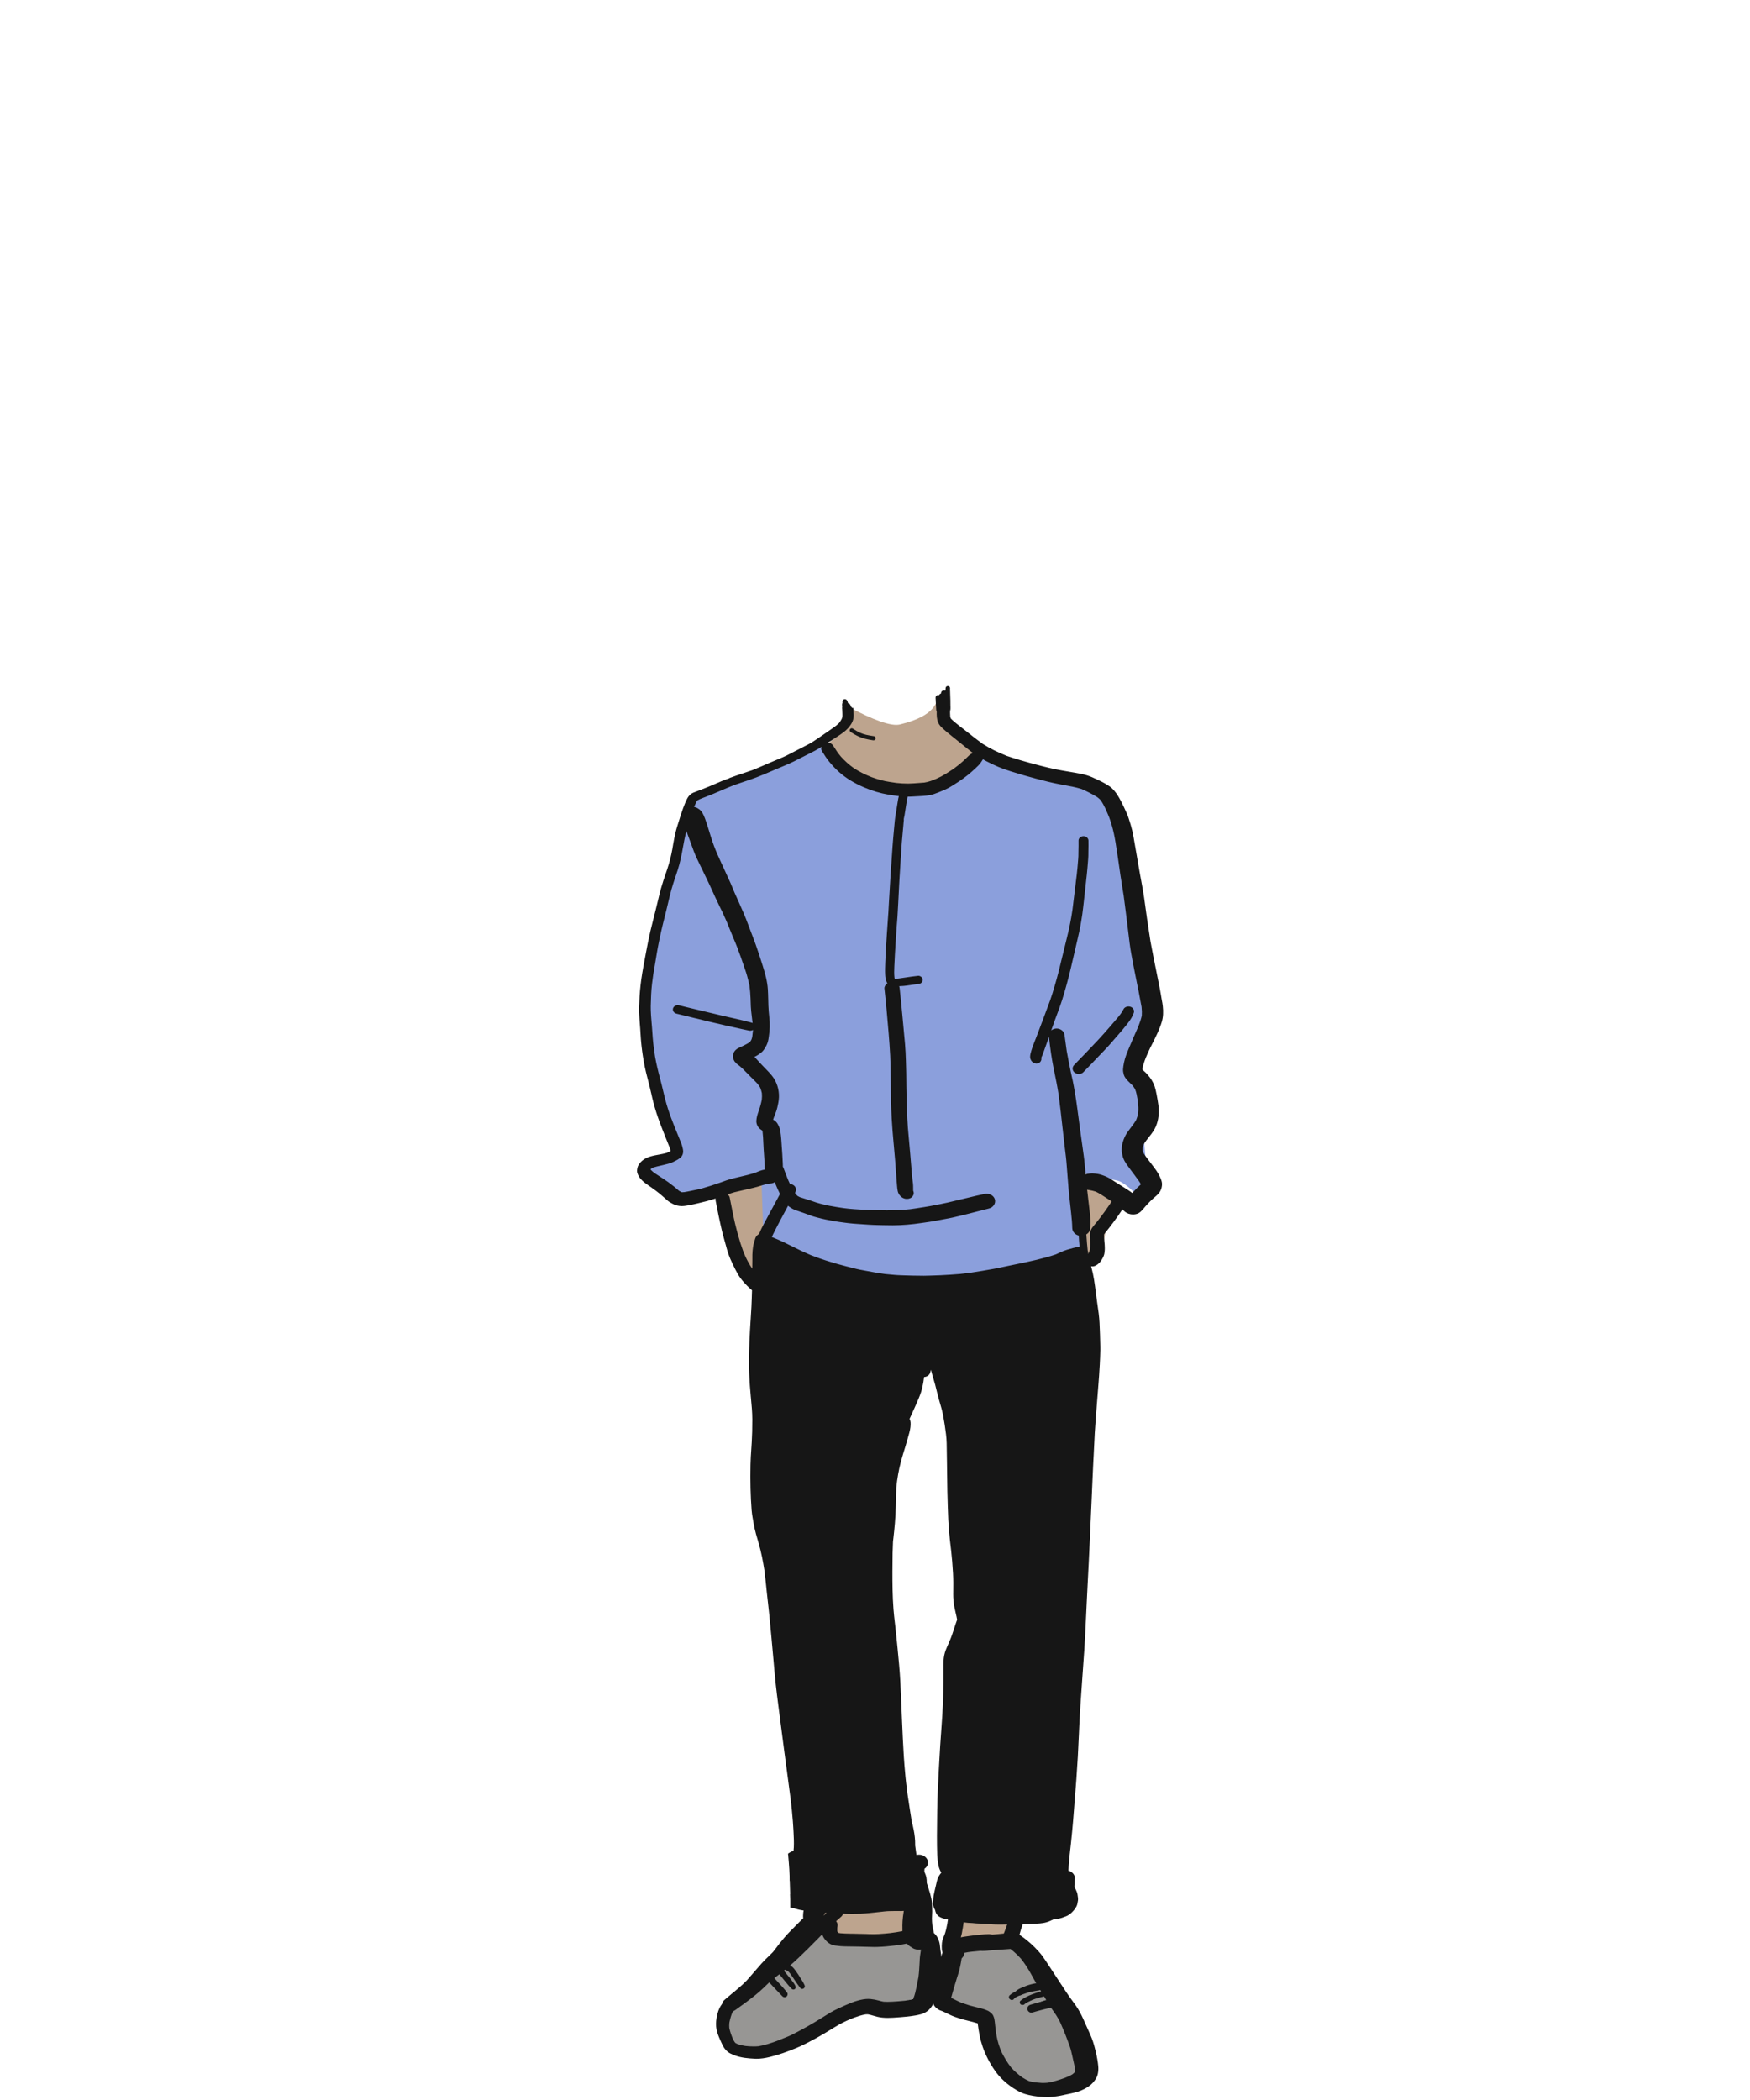 <?xml version="1.0" encoding="UTF-8"?>
<svg width="500px" height="600px" viewBox="0 0 500 600" version="1.1" xmlns="http://www.w3.org/2000/svg" xmlns:xlink="http://www.w3.org/1999/xlink">
    <!-- Generator: Sketch 63.1 (92452) - https://sketch.com -->
    <title>handsinpocket</title>
    <desc>Created with Sketch.</desc>
    <g id="handsinpocket" stroke="none" stroke-width="1" fill="none" fill-rule="evenodd">
        <g id="Group" transform="translate(182, 196)">
            <path d="M59.993,5.738 C67.649,9.824 72.681,11.578 75.089,11 C86,8.381 84.887,4.185 86,4.634 C86.454,4.816 85.977,7.291 88.607,11 C89.719,12.567 92.496,15.449 96.939,19.646 C94.04,26.171 87.56,29.787 77.5,30.494 C67.44,31.201 59.353,26.825 53.238,17.367 C56.869,14.804 59.12,12.771 59.993,11.268 C60.866,9.765 60.866,7.921 59.993,5.738 Z" id="Path-3" fill="#BDA48E"></path>
            <path d="M22.838,144.53 C33.054,140.431 38.447,138.854 39.017,139.8 C39.459,140.534 43.738,138.79 42.439,146.02 C41.898,149.026 38.2,154.092 36.496,158.547 C34.381,164.075 34.227,168.805 33.928,169.189 C33.511,169.725 32.029,171.681 29.77,166.488 C28.581,163.753 26.27,156.433 22.838,144.53 Z" id="Path-7" fill="#BDA48E"></path>
            <path d="M51.108,351.456 C33.332,367.799 24.443,376.702 24.443,378.165 C24.443,379.083 22.89,390.581 33.429,390.109 C37.595,389.922 47.969,385.639 64.553,377.26 C72.981,377.281 78.625,375.946 81.484,373.255 C84.344,370.565 84.724,366.233 82.624,360.258 C84.03,359.105 84.03,358.332 82.624,357.939 C75.758,356.022 65.253,353.861 51.108,351.456 Z" id="Path-11" fill="#979694"></path>
            <path d="M91.274,359.27 C86.094,369.029 84.363,374.133 86.082,374.582 C88.661,375.256 99.239,380.432 99.239,380.432 C99.239,380.432 100.829,391.843 107.912,398.157 C109.65,399.706 113.388,400.225 119.125,399.715 C127.031,399.464 130.151,396.266 128.484,390.123 C126.817,383.98 119.96,373.401 107.912,358.387 L91.274,359.27 Z" id="Path-12" fill="#979694"></path>
            <path d="M126.203,142.341 C132.818,142.5 136.662,143.279 137.737,144.677 C139.348,146.775 138.024,146.975 135.632,150.661 C133.24,154.348 133.99,159.995 132.007,162.259 C130.024,164.523 127.298,167.422 127.298,164.384 C127.298,162.36 126.933,155.012 126.203,142.341 Z" id="Path-13" fill="#BDA48E"></path>
            <path d="M52.749,17.367 C29.65,25.893 17.501,30.858 16.301,32.26 C15.472,33.228 2.873,62.435 1.634,93.797 C1.262,103.19 4.519,116.002 11.404,132.231 C4.89,135.065 1.634,137.11 1.634,138.365 C1.634,139.62 4.89,142.808 11.404,147.928 L35.59,142.08 L36.213,159.386 C54.489,167.637 68.883,171.928 79.393,172.259 C89.903,172.591 105.882,169.257 127.33,162.259 L124.06,121.776 C124.524,130.397 125.614,135.927 127.33,138.365 C129.554,141.526 135.953,140.279 138.445,141.797 C143.425,144.83 144.279,148.532 145.376,147.928 C147.321,146.857 142.815,114.563 143.649,113.351 C145.187,111.115 140.843,99.527 147.065,97.477 C149.666,96.62 148.643,76.558 138.445,36.528 C137.672,33.497 135.292,31.187 131.304,29.598 L96.939,19.646 C91.896,26.987 84.794,30.658 75.632,30.658 C66.47,30.658 58.842,26.227 52.749,17.367 Z" id="Path-8" fill="#8B9FDC"></path>
            <path d="M51.108,346.685 C71.172,343.699 81.204,343.354 81.204,345.651 C81.204,349.098 83.365,357.939 75.682,357.939 C68,357.939 53.186,358.944 53.186,355.87 C53.186,353.82 52.493,350.759 51.108,346.685 Z" id="Path-9" fill="#BDA48E"></path>
            <path d="M90.126,345.89 C89.361,354.52 89.361,358.835 90.126,358.835 C91.274,358.835 105.723,360.265 106.37,357.939 C107.016,355.614 109.817,348.905 108.64,348.905 C107.856,348.905 101.685,347.9 90.126,345.89 Z" id="Path-10" fill="#BDA48E"></path>
            <g id="Group-44" fill="#161616">
                <path d="M140.008,91.605 C139.654,91.693 139.21,91.935 139.06,92.252 C138.513,93.397 137.668,94.382 136.819,95.37 C136.311,95.966 135.797,96.563 135.284,97.16 C134.106,98.506 132.947,99.863 131.711,101.169 C129.483,103.527 127.254,105.875 124.978,108.194 C124.664,108.515 124.466,108.859 124.466,109.295 C124.466,109.706 124.653,110.104 124.978,110.395 C125.621,110.965 126.834,111.035 127.464,110.395 C129.003,108.828 130.526,107.253 132.029,105.66 C133.095,104.536 134.198,103.433 135.213,102.269 L138.271,98.747 C138.766,98.178 139.231,97.584 139.707,97 C140.642,95.865 141.503,94.695 141.954,93.331 C142.153,92.73 141.832,92.062 141.229,91.745 C140.984,91.619 140.706,91.556 140.427,91.556 C140.287,91.556 140.145,91.572 140.008,91.605" id="Fill-1"></path>
                <g id="Group-5" transform="translate(0, 5.477)">
                    <path d="M30.942,383.087 C30.196,382.982 29.51,382.82 28.843,382.591 C28.601,382.49 28.368,382.384 28.146,382.25 L28.003,382.121 C27.832,381.889 27.666,381.614 27.452,381.203 C26.932,379.997 26.575,378.926 26.369,377.928 C26.329,377.446 26.338,376.958 26.389,376.431 C26.615,375.299 26.893,374.346 27.242,373.52 C27.591,372.933 28.031,372.388 28.336,372.03 C29.446,370.835 30.858,369.875 32.227,368.947 C32.619,368.683 32.976,368.441 33.325,368.195 C34.617,367.288 35.872,366.314 37.04,365.394 L37.402,365.112 C37.862,364.754 38.322,364.399 38.786,364.044 C39.659,363.38 40.535,362.709 41.403,362.034 C42.145,361.45 42.883,360.838 43.727,360.108 C45.305,358.73 46.892,357.239 48.874,355.271 C49.759,354.389 50.64,353.5 51.516,352.611 L52.943,351.166 C53.082,351.838 53.511,352.513 54.232,353.225 C54.867,353.848 55.656,354.245 56.504,354.375 C57.063,354.456 57.623,354.516 58.186,354.565 C58.892,354.624 59.61,354.635 60.303,354.642 L60.435,354.646 L60.652,354.646 C61.703,354.66 62.667,354.674 63.631,354.691 C64.214,354.702 64.793,354.72 65.372,354.741 C66.22,354.772 67.037,354.801 67.854,354.801 C68.132,354.801 68.414,354.797 68.691,354.786 C70.416,354.737 72.134,354.558 73.58,354.389 L73.934,354.344 C75.191,354.182 76.262,354.01 77.305,353.802 L77.931,353.662 L78.138,353.616 C78.652,353.5 79.169,353.387 79.696,353.306 C79.902,353.293 80.112,353.282 80.322,353.282 C80.429,353.282 80.532,353.282 80.639,353.286 C80.823,353.349 80.925,353.402 81.024,353.457 C81.092,353.514 81.159,353.57 81.222,353.63 C81.25,353.665 81.278,353.711 81.302,353.756 L81.354,353.876 C81.298,354.235 81.262,354.537 81.23,354.839 L81.147,355.513 C81.04,356.182 80.945,356.783 80.866,357.384 C80.802,357.886 80.779,358.396 80.754,358.909 L80.731,359.373 C80.663,360.729 80.588,362.062 80.41,363.425 C80.251,364.325 80.076,365.225 79.882,366.122 L79.807,366.494 C79.604,367.439 79.395,368.423 79.022,369.362 C78.966,369.467 78.903,369.566 78.835,369.668 C77.995,369.935 77.229,370.061 76.578,370.153 C75.949,370.216 75.313,370.276 74.679,370.321 L74.346,370.346 C73.529,370.406 72.514,370.479 71.542,370.479 C71.182,370.479 70.821,370.47 70.46,370.444 C70.04,370.374 69.599,370.269 68.996,370.093 C68.322,369.9 67.636,369.77 66.772,369.675 C66.534,369.65 66.296,369.64 66.057,369.64 C65.197,369.64 64.25,369.791 63.075,370.118 C61.858,370.452 60.669,370.955 59.558,371.443 C58.237,372.015 57.25,372.476 56.346,372.937 C55.624,373.295 54.95,373.713 54.208,374.184 L53.915,374.367 L53.419,374.672 L52.67,375.133 L52.365,375.323 C51.769,375.692 51.174,376.061 50.571,376.416 C48.391,377.706 46.209,378.898 44.08,379.959 C43.517,380.237 42.898,380.482 42.402,380.679 L42.085,380.806 L41.205,381.157 L40.285,381.527 L39.86,381.695 C38.056,382.342 36.422,382.901 34.689,383.168 C34.245,383.207 33.797,383.224 33.341,383.224 C32.548,383.224 31.762,383.182 30.942,383.087 L30.942,383.087 Z M92.814,350.857 C93.048,349.714 93.214,348.597 93.349,347.634 C94.218,347.76 95.122,347.848 96.026,347.933 L96.419,347.971 L96.947,348.016 C97.843,348.101 98.746,348.164 99.647,348.224 L100.556,348.284 C101.59,348.358 102.602,348.396 103.565,348.396 L103.93,348.393 C104.549,348.386 105.167,348.379 105.786,348.368 C105.663,348.628 105.56,348.916 105.457,349.212 L105.421,349.318 L105.358,349.507 C105.267,349.777 105.163,350.045 105.06,350.312 L105.001,350.459 L104.949,350.586 L104.85,350.832 C104.671,351.289 104.564,351.715 104.485,352.301 C104.386,352.994 104.87,353.75 105.358,354.228 C105.544,354.407 105.75,354.569 105.956,354.73 C106.079,354.825 106.198,354.92 106.313,355.019 L106.654,355.299 L106.995,355.588 C107.226,355.777 107.455,355.967 107.681,356.16 C108.324,356.698 108.962,357.327 109.692,358.139 C110.87,359.58 111.81,361.151 112.576,362.498 C112.762,362.828 112.94,363.159 113.118,363.489 L113.178,363.598 C113.404,364.013 113.629,364.428 113.872,364.835 C114.09,365.215 114.316,365.595 114.546,365.971 L114.697,366.22 L115.443,367.468 C115.577,367.703 115.721,367.938 115.859,368.171 L115.99,368.392 L116.089,368.554 C116.307,368.912 116.525,369.274 116.739,369.636 L117.017,370.118 L117.112,370.283 C117.437,370.846 117.718,371.333 118.04,371.794 L118.369,372.269 L118.671,372.705 C119.039,373.228 119.408,373.756 119.765,374.286 C120.218,374.968 120.601,375.713 120.923,376.357 C121.926,378.606 122.847,380.922 123.656,383.238 C123.957,384.096 124.162,385.014 124.346,385.822 C124.429,386.201 124.503,386.535 124.579,386.858 C124.797,387.779 125.012,388.799 125.213,389.885 C125.226,390.042 125.226,390.197 125.221,390.352 C125.158,390.457 125.099,390.542 125.043,390.623 C124.853,390.805 124.654,390.992 124.437,391.164 C123.727,391.596 122.973,391.917 122.267,392.197 C120.847,392.707 119.159,393.273 117.398,393.582 C116.933,393.621 116.47,393.652 116.006,393.652 C115.875,393.652 115.748,393.649 115.621,393.641 C115.034,393.614 114.458,393.565 113.876,393.501 C113.349,393.424 112.718,393.318 112.08,393.147 C111.449,392.876 110.794,392.528 110.081,392.074 C108.847,391.164 107.824,390.257 106.952,389.305 C105.75,387.822 104.846,386.17 104.192,384.897 C103.518,383.397 103.017,381.765 102.704,380.054 L102.637,379.576 L102.474,378.455 C102.427,378.079 102.388,377.706 102.347,377.33 C102.312,376.958 102.272,376.582 102.221,376.208 L102.2,376.051 C102.141,375.601 102.082,375.133 101.892,374.711 C101.773,374.335 101.558,374.012 101.253,373.741 C100.992,373.47 100.674,373.271 100.365,373.077 C99.956,372.884 99.619,372.754 99.278,372.634 L99.159,372.592 L99.06,372.561 C98.917,372.511 98.775,372.465 98.628,372.43 C98.367,372.356 98.105,372.286 97.843,372.22 C97.577,372.149 97.316,372.086 97.049,372.023 L96.784,371.963 C96.161,371.812 95.626,371.682 95.094,371.527 C94.301,371.281 93.504,371.028 92.719,370.75 C92.164,370.522 91.613,370.251 91.129,370.009 L90.97,369.931 C90.819,369.85 90.669,369.777 90.514,369.703 L90.332,369.615 L89.908,369.408 L89.753,369.334 C89.931,368.638 90.141,367.911 90.348,367.204 L90.557,366.456 C90.824,365.517 91.109,364.582 91.407,363.65 L91.601,363.046 C91.831,362.333 92.041,361.679 92.191,361.007 C92.402,360.083 92.588,359.116 92.755,358.055 C93.214,357.665 93.481,357.102 93.496,356.484 C94.214,356.315 95.008,356.221 95.705,356.14 C96.474,356.059 97.232,355.981 97.99,355.918 C98.303,355.893 98.62,355.872 98.937,355.851 C99.472,355.816 100.008,355.777 100.539,355.718 C100.765,355.69 100.992,355.662 101.218,355.637 C101.658,355.524 102.043,355.324 102.363,355.046 C102.847,354.617 103.121,354.027 103.121,353.426 C103.121,352.189 101.94,351.138 100.539,351.134 C99.742,351.134 98.937,351.215 98.16,351.293 L97.791,351.324 C96.645,351.44 95.697,351.549 94.801,351.676 L94.413,351.732 C93.73,351.823 93.112,351.912 92.509,352.052 C92.632,351.665 92.727,351.261 92.814,350.857 L92.814,350.857 Z M75.397,344.53 C75.595,344.53 75.797,344.52 75.995,344.509 C76.313,344.491 76.678,344.443 77.11,344.362 C76.837,345.23 76.619,346.122 76.404,346.987 C76.254,347.602 76.142,348.221 76.036,348.839 C75.98,349.17 75.936,349.5 75.896,349.834 L75.877,349.982 C75.865,350.076 75.857,350.171 75.853,350.27 C74.659,350.516 73.399,350.692 72.323,350.826 C71.332,350.938 70.277,351.029 69.103,351.099 C68.639,351.131 68.171,351.141 67.703,351.141 C67.184,351.141 66.668,351.131 66.146,351.117 L65.848,351.103 L65.4,351.088 C64.123,351.047 62.842,351.025 61.56,351.005 L61.037,350.997 L60.891,350.997 C59.959,350.979 59.018,350.962 58.099,350.874 C57.904,350.843 57.71,350.808 57.516,350.765 C57.389,350.607 57.31,350.485 57.231,350.351 C57.199,349.985 57.199,349.63 57.226,349.268 L57.254,349.128 C57.385,348.519 57.321,348.062 57.043,347.648 C56.997,347.577 56.944,347.504 56.889,347.433 L58.372,346.122 C58.634,345.88 58.812,345.584 58.888,345.276 C59.364,345.304 59.867,345.311 60.371,345.314 L61.695,345.321 C62.433,345.321 63.174,345.314 63.916,345.293 C64.808,345.265 65.752,345.17 66.446,345.103 L67.144,345.033 C68.136,344.938 69.119,344.826 70.103,344.713 L70.579,344.657 C71.598,344.537 72.637,344.53 73.641,344.524 L74.244,344.52 C74.6,344.52 74.949,344.524 75.306,344.53 L75.397,344.53 Z M93.817,343.838 C93.988,342.73 94.127,341.588 94.262,340.449 C94.939,340.333 95.44,339.785 95.44,339.156 C95.44,338.626 95.087,338.144 94.535,337.929 L94.575,337.785 L94.591,337.63 C95.281,337.894 96.118,338.161 97.212,338.478 C99.329,339.103 101.491,339.437 103.895,339.782 L104.148,339.82 L104.274,339.838 C104.85,339.916 105.421,339.996 105.969,340.021 C106.603,340.049 107.234,340.07 107.868,340.084 C108.137,340.091 108.407,340.095 108.677,340.095 C109.295,340.095 109.911,340.077 110.524,340.063 L110.834,340.056 L111.132,340.049 L111.322,340.042 C112.373,340.01 113.42,339.933 114.487,339.852 C116.077,339.732 117.912,339.518 119.444,338.808 L119.368,339.022 L119.332,339.265 C119.285,339.507 119.233,339.754 119.167,339.996 L119.087,340.049 C118.452,340.484 117.83,340.956 117.131,341.525 C116.763,341.831 116.386,342.127 115.998,342.407 C115.632,342.629 115.291,342.811 114.947,342.97 C114.558,343.079 114.098,343.17 113.579,343.233 C112.615,343.346 111.651,343.462 110.687,343.578 C109.303,343.74 107.832,343.877 106.063,344.003 C104.691,344.109 103.208,344.157 101.257,344.165 L101.015,344.168 C98.56,344.168 96.105,344.01 93.817,343.838 L93.817,343.838 Z M89.305,343.325 C89.099,343.283 88.967,343.254 88.841,343.222 C88.845,342.551 88.936,341.806 89.012,341.205 L89.063,340.78 C89.241,339.655 89.44,338.534 89.646,337.413 C89.741,336.896 89.847,336.383 89.967,335.873 C90.054,335.95 90.177,336.004 90.315,336.063 C90.209,336.236 90.149,336.464 90.109,336.815 C89.859,338.987 89.602,341.159 89.325,343.331 L89.305,343.325 Z M79.835,328.45 C79.716,327.554 79.593,326.65 79.466,325.747 L79.47,325.59 L79.474,325.435 C79.481,324.812 79.45,324.172 79.379,323.48 C79.244,322.148 78.97,320.742 78.499,318.928 L78.375,318.163 L78.256,317.4 L77.998,315.769 L77.919,315.252 C77.721,313.917 77.519,312.581 77.313,311.252 L77.28,311.105 L77.277,311.003 C77.217,310.507 77.158,310.019 77.094,309.53 C76.947,308.391 76.805,307.27 76.702,306.149 C76.468,303.608 76.333,301.907 76.226,300.283 C76.028,297.046 75.881,293.876 75.715,290.069 C75.659,288.797 75.608,287.524 75.555,286.252 L75.504,285.022 C75.425,283.046 75.346,281.093 75.242,279.139 C75.076,275.901 74.755,272.615 74.441,269.434 L74.425,269.265 L74.382,268.861 L74.315,268.155 C74.163,266.64 74.013,265.128 73.842,263.614 L73.692,262.296 L73.672,262.134 C73.529,260.896 73.382,259.578 73.279,258.278 C73.002,254.605 72.969,250.886 72.978,247.411 C72.986,245.699 72.994,244.001 73.025,242.3 C73.049,241.214 73.093,240.121 73.14,239.035 L73.251,238.03 L73.275,237.84 C73.343,237.225 73.41,236.613 73.474,235.998 C73.791,233.046 73.962,229.928 74.025,225.893 C74.037,225.102 74.061,224.312 74.089,223.521 C74.155,222.884 74.231,222.256 74.31,221.623 C74.501,220.364 74.695,219.131 74.969,217.908 C75.25,216.649 75.603,215.325 76.016,213.978 C76.428,212.642 76.84,211.311 77.217,209.974 L77.332,209.57 C77.494,209.008 77.654,208.449 77.8,207.887 C78.105,206.751 78.224,205.775 78.161,204.903 C78.133,204.527 78.034,204.197 77.863,203.926 C78.153,203.276 78.454,202.622 78.76,201.965 L78.843,201.782 C79.145,201.128 79.45,200.475 79.731,199.814 L80.017,199.149 C80.573,197.86 81.147,196.531 81.469,195.161 C81.738,193.983 81.917,192.935 82.023,191.965 C82.841,191.92 83.559,191.403 83.752,190.714 C83.832,190.437 83.915,190.155 84.002,189.874 C84.05,190.179 84.133,190.485 84.217,190.788 L84.245,190.893 C84.347,191.28 84.451,191.659 84.561,192.039 L84.752,192.668 L84.831,192.935 C84.966,193.382 85.089,193.786 85.196,194.193 C85.355,194.781 85.502,195.382 85.645,195.979 L85.735,196.348 L85.819,196.696 C86.049,197.641 86.319,198.583 86.584,199.494 C86.727,199.979 86.866,200.467 87.001,200.956 C87.409,202.439 87.666,204.052 87.872,205.35 L87.936,205.761 C88.182,207.416 88.436,209.124 88.472,210.822 C88.508,212.411 88.527,213.996 88.547,215.581 L88.559,216.354 L88.571,217.275 L88.602,219.661 L88.602,219.809 L88.607,219.964 C88.642,223.001 88.686,226.139 88.801,229.222 L88.837,230.199 L88.841,230.304 C88.892,231.869 88.952,233.639 89.107,235.362 L89.162,236.023 C89.229,236.853 89.297,237.653 89.388,238.448 C89.515,239.517 89.638,240.581 89.761,241.65 C89.974,243.544 90.145,245.622 90.284,248.004 C90.387,249.79 90.368,251.586 90.348,253.322 L90.348,253.456 L90.34,253.895 C90.324,255.143 90.447,256.429 90.712,257.835 C90.796,258.285 90.903,258.735 91.01,259.185 L91.101,259.575 L91.2,260.004 L91.295,260.422 C91.311,260.496 91.323,260.57 91.335,260.644 L91.355,260.738 C91.382,260.922 91.414,261.114 91.466,261.298 L91.311,261.715 L91.157,262.144 C90.946,262.745 90.756,263.347 90.562,263.951 C90.201,265.062 89.839,266.186 89.368,267.265 L89.039,268.021 C88.753,268.661 88.472,269.304 88.218,269.955 C87.857,270.882 87.643,271.908 87.584,273.005 C87.544,273.757 87.548,274.509 87.552,275.261 L87.552,275.887 C87.556,276.924 87.556,277.961 87.548,279.001 C87.524,283.071 87.35,287.264 87.032,291.457 C86.735,295.377 86.481,299.376 86.275,303.337 L86.203,304.708 C86.033,307.913 85.819,311.903 85.775,315.755 L85.752,317.597 L85.752,317.737 C85.704,321.245 85.653,324.872 85.775,328.481 C85.791,328.981 85.843,329.477 85.902,329.972 C85.954,330.436 86.021,330.896 86.101,331.361 C86.235,332.187 86.58,332.91 86.866,333.448 C86.929,333.564 87.001,333.68 87.088,333.789 C86.58,335.887 86.172,337.782 85.843,339.571 C85.64,340.682 85.462,341.792 85.299,342.962 L85.259,343.283 L85.22,343.606 C85.133,344.316 85.268,344.92 85.628,345.451 C86.302,346.449 87.71,346.738 88.845,346.969 L88.75,347.528 L88.654,348.178 C88.472,349.11 88.302,349.978 88.024,350.835 C87.928,351.149 87.801,351.451 87.674,351.753 C87.504,352.154 87.369,352.487 87.274,352.832 C87.144,353.321 87.076,353.869 87.072,354.512 C87.068,355.1 87.064,355.799 87.294,356.396 C87.127,356.719 87.017,357.095 86.933,357.613 L86.913,357.728 C86.925,357.088 86.814,356.428 86.707,355.788 C86.635,355.282 86.597,354.927 86.569,354.572 C86.525,353.975 86.398,353.402 86.167,352.769 C86.068,352.48 85.906,352.157 85.688,351.813 C85.347,351.257 84.903,350.826 84.209,350.372 C83.571,349.954 82.754,349.633 81.901,349.465 C81.532,349.401 81.159,349.366 80.77,349.366 C80.334,349.366 79.866,349.405 79.248,349.489 L79.263,349.356 C79.271,349.012 79.275,348.691 79.299,348.396 C79.355,347.683 79.438,346.98 79.533,346.274 L79.561,346.13 C79.668,345.472 79.779,344.819 79.926,344.179 L80.056,343.578 L80.092,343.409 C80.204,342.899 80.314,342.39 80.457,341.891 L80.679,341.103 C80.823,340.576 80.965,340.053 81.135,339.54 L81.52,338.379 L81.607,338.119 L81.683,337.877 C81.976,337.683 82.146,337.469 82.198,337.216 C82.261,336.917 82.313,336.618 82.365,336.319 C82.42,336.021 82.42,335.764 82.242,335.497 C82.158,335.367 82.055,335.262 81.925,335.181 C82.036,334.471 82.095,333.715 82.111,332.943 C82.118,332.773 82.126,332.608 82.138,332.45 L82.393,332.257 C83.189,331.61 83.36,330.422 82.785,329.55 C82.459,329.051 81.912,328.675 81.278,328.52 C81.064,328.464 80.823,328.433 80.576,328.433 C80.354,328.433 80.112,328.464 79.878,328.52 L79.835,328.45 Z M77.328,183.779 C77.158,183.716 76.991,183.65 76.825,183.6 L76.908,183.547 L77.915,182.493 C78.296,182.089 78.7,181.653 79.077,181.182 C79.164,181.488 79.303,181.801 79.458,182.11 C79.835,182.852 80.291,183.558 80.723,184.218 C80.869,184.441 81.016,184.668 81.159,184.893 L81.273,185.073 L81.362,185.21 L81.449,185.35 C81.362,185.484 81.286,185.639 81.215,185.811 C81.156,185.944 81.095,186.078 81.049,186.215 L81.013,186.318 L81.001,186.38 C80.239,184.953 78.899,184.008 77.328,183.779 L77.328,183.779 Z M128.87,156.737 C128.926,156.491 128.914,156.224 128.83,155.96 C128.811,155.901 128.791,155.844 128.764,155.788 C128.624,154.459 128.505,153.046 128.382,151.212 C128.783,150.976 129.259,150.523 129.37,149.978 C129.528,149.191 129.596,148.424 129.576,147.637 C129.568,147.124 129.524,146.615 129.481,146.108 L129.465,145.957 C129.367,144.759 129.211,143.521 129.076,142.428 C128.906,141.058 128.755,139.747 128.616,138.436 C128.783,138.495 128.993,138.523 129.195,138.545 C129.802,138.636 130.413,138.783 131.06,138.987 C132.031,139.437 132.923,140.028 133.788,140.594 C134.477,141.051 135.057,141.416 135.632,141.779 C134.22,143.912 132.863,145.795 131.484,147.528 C131.309,147.746 131.131,147.957 130.952,148.171 L130.837,148.312 L130.723,148.452 C130.512,148.71 130.306,148.966 130.107,149.23 C129.973,149.405 129.878,149.595 129.786,149.785 C129.632,150.065 129.532,150.298 129.469,150.526 C129.413,150.804 129.385,151.068 129.382,151.331 C129.367,151.556 129.382,151.791 129.398,152.023 C129.421,152.312 129.433,152.46 129.438,152.604 C129.473,153.443 129.505,154.544 129.394,155.598 C129.349,155.795 129.299,156.002 129.223,156.206 C129.14,156.361 129.044,156.512 128.95,156.666 L128.878,156.782 L128.87,156.737 Z M31.001,157.591 C29.911,155.138 29.181,152.561 28.527,150.133 C27.789,147.402 27.23,144.484 26.778,142.144 L26.484,140.654 C26.428,140.351 26.203,140.028 25.862,139.764 L26.051,139.736 C26.619,139.535 27.222,139.328 27.832,139.163 C28.637,138.956 29.451,138.773 30.268,138.591 L30.454,138.548 L30.7,138.492 L30.91,138.446 C31.663,138.281 32.413,138.112 33.167,137.922 C33.943,137.732 34.777,137.514 35.609,137.23 C36.371,136.974 37.069,136.805 37.806,136.699 L37.949,136.681 C38.409,136.681 38.814,136.583 39.178,136.386 C39.249,136.369 39.325,136.344 39.392,136.32 L39.611,136.917 C40.047,137.954 40.415,138.812 40.852,139.669 C39.829,141.543 38.806,143.437 37.786,145.335 L37.057,146.695 L36.327,148.055 C35.923,148.808 35.335,149.936 34.884,151.081 C34.348,151.374 33.956,151.826 33.785,152.354 C33.627,152.849 33.488,153.349 33.349,153.848 C33.182,154.455 33.115,155.085 33.047,155.696 L33.027,155.918 C32.952,156.621 32.956,157.352 32.96,158.055 C32.96,158.325 32.96,158.596 32.956,158.864 L32.932,161.011 C32.111,159.823 31.469,158.561 31.001,157.591 L31.001,157.591 Z M12.01,138.755 C11.756,138.552 11.51,138.337 11.268,138.126 L11.129,138.007 L10.99,137.887 C10.851,137.767 10.709,137.649 10.565,137.532 C10.019,137.096 9.46,136.668 8.888,136.257 C8.044,135.656 7.168,135.086 6.239,134.485 L5.609,134.074 L5.054,133.712 C4.725,133.465 4.343,133.174 4.01,132.826 C3.943,132.748 3.9,132.696 3.864,132.636 L3.959,132.492 C4.244,132.295 4.432,132.197 4.661,132.092 C5.312,131.881 5.997,131.726 6.66,131.575 L7.168,131.459 C7.682,131.347 8.194,131.212 8.706,131.076 L8.813,131.048 C9.091,130.974 9.372,130.9 9.642,130.805 C10.043,130.664 10.395,130.485 10.772,130.292 L10.939,130.207 C11.168,130.091 11.399,129.972 11.616,129.838 C12.062,129.56 12.537,129.262 12.791,128.858 C13.064,128.429 13.195,127.965 13.187,127.441 C13.179,127.111 13.096,126.759 13.029,126.479 L12.989,126.302 C12.818,125.568 12.517,124.844 12.228,124.141 L12.033,123.667 L11.787,123.066 C10.408,119.698 8.975,116.219 8.064,112.641 C7.862,111.847 7.667,111.048 7.476,110.248 L7.445,110.11 C7.168,108.943 6.886,107.773 6.573,106.61 C5.99,104.469 5.526,102.458 5.161,100.463 L5.117,100.167 C4.899,98.666 4.625,96.8 4.491,95.014 C4.463,94.677 4.439,94.34 4.419,94.006 L4.383,93.496 L4.376,93.387 L4.324,92.677 L4.272,91.981 C4.241,91.559 4.205,91.137 4.165,90.716 C4.106,90.058 4.046,89.402 4.007,88.74 C3.943,87.672 3.903,86.835 3.92,85.96 C3.939,84.881 3.979,83.802 4.03,82.723 C4.13,80.594 4.407,78.527 4.638,76.959 C4.811,75.964 4.979,74.963 5.145,73.961 L5.331,72.854 L5.684,70.724 C6.037,68.597 6.501,66.464 6.906,64.625 C7.152,63.501 7.433,62.376 7.718,61.248 L7.81,60.879 L7.893,60.548 C8.068,59.863 8.239,59.178 8.405,58.489 C8.555,57.877 8.702,57.266 8.845,56.651 C9.155,55.323 9.487,53.916 9.872,52.546 C10.217,51.312 10.629,50.081 11.054,48.831 C11.256,48.226 11.459,47.618 11.653,47.013 C12.288,45.042 12.683,43.066 12.985,41.393 L13.069,40.936 C13.358,39.326 13.671,37.555 14.146,35.889 L14.218,36.251 L14.345,36.613 C14.948,38.304 15.574,39.991 16.205,41.675 C16.724,43.073 17.403,44.448 18.057,45.779 C18.279,46.229 18.485,46.651 18.692,47.077 C19.366,48.49 20.045,49.899 20.726,51.312 C21.027,51.958 21.321,52.605 21.615,53.256 C21.868,53.822 22.122,54.38 22.384,54.943 C22.756,55.769 23.153,56.58 23.554,57.396 L23.728,57.755 L24.43,59.188 C25.243,60.917 25.941,62.541 26.563,64.155 C26.857,64.9 27.166,65.638 27.479,66.38 L27.531,66.509 L27.586,66.636 C27.972,67.543 28.352,68.449 28.701,69.371 C29.395,71.191 30.022,72.955 30.621,74.773 L30.874,75.511 L30.906,75.606 L30.942,75.704 C31.124,76.239 31.306,76.78 31.453,77.325 C31.719,78.295 31.945,79.215 32.143,80.144 C32.302,81.444 32.398,82.615 32.437,83.725 L32.469,84.579 C32.5,85.725 32.535,86.614 32.631,87.496 C32.686,88.01 32.746,88.519 32.81,89.032 C32.889,89.644 32.964,90.248 33.024,90.853 C32.976,90.779 32.869,90.73 32.722,90.691 C30.95,90.228 29.189,89.819 27.23,89.376 L26.909,89.306 C26.072,89.12 25.235,88.93 24.402,88.733 C21.234,87.995 18.069,87.232 14.904,86.467 C14.321,86.33 13.742,86.185 13.164,86.041 L12.013,85.757 C11.891,85.725 11.771,85.707 11.649,85.707 C11.026,85.707 10.455,86.09 10.293,86.618 C10.094,87.265 10.538,87.96 11.264,88.139 C17.264,89.623 23.656,91.187 30.061,92.564 C30.708,92.705 31.358,92.846 32.009,92.976 C32.123,93.001 32.235,93.014 32.342,93.014 C32.631,93.014 32.917,92.933 33.147,92.789 C33.079,93.457 33.016,94.111 32.928,94.775 C32.865,95.064 32.778,95.345 32.663,95.629 C32.552,95.83 32.433,96.023 32.302,96.213 L32.147,96.342 C31.66,96.645 31.136,96.919 30.629,97.183 C30.41,97.295 30.2,97.39 29.998,97.482 C29.082,97.886 28.296,98.234 27.825,98.951 C27.369,99.637 27.273,100.522 27.583,101.204 L27.71,101.471 L27.837,101.738 C28.019,101.966 28.214,102.185 28.415,102.388 C28.484,102.455 28.57,102.519 28.65,102.574 C29.212,102.986 29.673,103.372 30.1,103.784 C30.612,104.269 31.105,104.775 31.596,105.281 C31.881,105.58 32.171,105.875 32.464,106.17 L33.063,106.764 C33.523,107.217 33.983,107.671 34.416,108.142 C34.732,108.539 34.979,108.898 35.193,109.263 C35.399,109.765 35.562,110.293 35.676,110.831 C35.732,111.47 35.724,112.096 35.653,112.739 C35.447,113.808 35.154,114.865 34.76,115.973 C34.451,116.834 34.158,117.765 34.103,118.739 C34.055,119.631 34.475,120.546 35.197,121.125 C35.395,121.283 35.617,121.427 35.839,121.569 L35.864,121.73 C36.002,122.837 36.053,123.972 36.097,125.072 L36.113,125.364 C36.136,125.891 36.157,126.383 36.188,126.872 C36.212,127.244 36.24,127.617 36.268,127.989 C36.303,128.465 36.339,128.942 36.363,129.42 C36.378,129.726 36.398,130.032 36.418,130.338 C36.47,131.1 36.521,131.916 36.482,132.706 C36.22,132.738 35.93,132.801 35.648,132.882 C35.185,133.012 34.725,133.202 34.32,133.371 L33.996,133.508 C32.398,134.063 30.719,134.453 29.268,134.78 C28.313,134.988 27.369,135.241 26.492,135.48 C25.87,135.648 25.255,135.873 24.664,136.091 C24.422,136.179 24.184,136.267 23.95,136.351 C21.88,137.072 20.251,137.595 18.663,138.045 C17.986,138.239 17.253,138.386 16.665,138.506 L15.979,138.65 L15.665,138.717 L15.464,138.759 C14.798,138.896 14.171,139.026 13.532,139.128 C13.286,139.153 13.037,139.17 12.782,139.17 L12.782,139.174 C12.505,139.037 12.255,138.906 12.01,138.755 L12.01,138.755 Z M23.57,24.575 L23.839,24.459 L23.954,24.41 C25.219,23.869 26.524,23.307 27.817,22.807 C28.645,22.516 29.486,22.234 30.327,21.953 C31.541,21.556 32.813,21.127 34.055,20.652 C35.541,20.09 37.073,19.433 38.302,18.902 L38.691,18.737 L39.068,18.576 L40.17,18.104 L41.213,17.672 C41.934,17.377 42.652,17.082 43.362,16.762 C44.354,16.323 45.361,15.806 46.17,15.388 L46.376,15.282 C47.499,14.706 48.621,14.136 49.747,13.577 C50.401,13.254 51.377,12.755 52.309,12.168 L52.749,11.89 C52.562,12.277 52.61,12.751 52.864,13.152 C53.574,14.291 54.177,15.237 54.938,16.171 C55.779,17.208 56.738,18.209 57.781,19.142 C59.7,20.842 62.112,22.319 64.952,23.521 C67.208,24.48 69.508,25.166 71.792,25.553 C72.681,25.7 73.732,25.868 74.81,25.988 C74.687,26.449 74.596,26.934 74.517,27.426 L74.31,28.722 L74.128,29.879 L73.989,30.723 C73.862,31.46 73.727,32.248 73.656,33.024 L73.486,34.873 C73.315,36.641 73.14,38.539 73.005,40.451 L72.871,42.395 C72.61,46.078 72.284,50.665 72.053,55.09 C71.903,58.039 71.745,60.57 71.566,62.833 C71.49,63.797 71.427,64.759 71.368,65.726 L71.317,66.527 L71.249,67.568 C71.201,68.278 71.154,68.987 71.114,69.697 C71.047,70.991 70.983,72.284 70.931,73.582 C70.884,74.745 70.844,75.883 70.904,77.026 C70.936,77.718 71.042,78.308 71.229,78.836 C71.317,79.075 71.416,79.282 71.531,79.469 C71.478,79.482 71.416,79.528 71.336,79.595 C70.979,79.915 70.643,80.463 70.697,80.963 C71.15,85.064 71.495,89.022 71.9,93.774 C72.073,95.83 72.216,97.889 72.335,100.079 C72.419,101.608 72.439,103.162 72.458,104.663 L72.482,106.258 C72.498,107.204 72.51,108.146 72.521,109.091 C72.549,111.674 72.582,114.894 72.763,118.015 C72.915,120.489 73.058,122.373 73.228,124.127 C73.418,126.123 73.6,128.124 73.759,130.123 C73.822,130.949 73.882,131.775 73.938,132.604 L73.993,133.43 C74.033,133.982 74.073,134.531 74.116,135.082 L74.203,136.19 L74.287,137.237 C74.326,137.747 74.374,138.285 74.485,138.812 C74.675,139.754 75.476,140.815 76.634,141.026 C76.801,141.054 76.967,141.071 77.122,141.071 C77.848,141.071 78.463,140.766 78.812,140.235 C79.125,139.768 79.16,139.227 78.907,138.717 C78.903,138.517 78.903,138.309 78.903,138.098 C78.907,137.81 78.907,137.522 78.891,137.237 C78.878,136.832 78.827,136.436 78.764,135.997 L78.723,135.708 C78.606,134.769 78.53,133.838 78.454,132.89 C78.336,131.311 78.197,129.73 78.058,128.155 L77.942,126.861 C77.868,125.979 77.788,125.1 77.705,124.222 C77.598,123.059 77.491,121.895 77.392,120.732 C77.245,119.013 77.189,117.207 77.142,115.755 L77.11,114.922 C77.051,113.108 76.98,111.052 76.96,108.954 L76.952,107.914 L76.947,107.506 L76.944,107.105 C76.932,105.759 76.916,104.409 76.868,103.067 L76.832,101.857 L76.825,101.569 C76.776,100.089 76.721,98.409 76.575,96.803 C76.384,94.69 76.191,92.582 75.987,90.473 L75.889,89.394 C75.619,86.516 75.353,83.707 75.052,80.963 C75.025,80.709 74.977,80.495 74.905,80.294 L76.171,80.218 C76.733,80.168 77.293,80.087 77.848,80.003 L77.967,79.989 L78.459,79.915 L78.954,79.844 L79.355,79.788 C79.807,79.729 80.235,79.669 80.667,79.619 C80.905,79.556 81.095,79.458 81.25,79.318 C81.497,79.099 81.635,78.8 81.635,78.495 C81.635,78.186 81.497,77.887 81.25,77.669 C81.052,77.497 80.711,77.321 80.398,77.321 C79.125,77.458 77.827,77.633 76.186,77.891 C75.829,77.954 75.465,78 75.107,78.048 L74.845,78.081 L74.588,78.112 C74.267,78.154 73.949,78.199 73.636,78.245 L73.621,78.112 L73.557,77.838 C73.437,76.815 73.478,75.774 73.517,74.773 L73.521,74.653 C73.572,73.469 73.628,72.288 73.696,71.107 C73.795,69.367 73.906,67.627 74.02,65.884 L74.084,64.921 L74.175,63.547 C74.211,63.054 74.251,62.562 74.29,62.071 C74.338,61.529 74.382,60.988 74.414,60.447 C74.493,59.164 74.568,57.881 74.631,56.598 C74.711,54.897 74.802,53.192 74.893,51.488 L74.953,50.405 L75.025,49.094 C75.12,47.27 75.238,45.519 75.357,43.769 L75.465,42.114 L75.527,41.129 L75.547,40.781 C75.588,40.17 75.627,39.562 75.682,38.954 L75.718,38.553 L76.102,34.287 C76.138,33.861 76.178,33.439 76.214,33.011 L76.23,32.849 L76.242,32.74 L76.254,32.603 L76.174,32.729 L76.443,31.418 L76.713,29.707 L77.011,27.808 C77.102,27.243 77.217,26.677 77.332,26.115 L77.467,26.146 L77.475,26.146 C77.741,26.146 78.006,26.139 78.273,26.125 C79.382,26.073 80.489,26.012 81.596,25.942 C82.286,25.894 82.956,25.82 83.586,25.721 C84.371,25.588 85.116,25.317 85.807,25.039 L86.072,24.933 L86.22,24.878 C86.719,24.677 87.179,24.491 87.643,24.29 C88.524,23.918 89.4,23.451 90.328,22.863 L90.728,22.61 C91.204,22.315 91.677,22.02 92.132,21.703 C93.068,21.057 93.794,20.536 94.507,19.96 C95.198,19.402 95.896,18.793 96.637,18.101 C96.84,17.911 97.029,17.724 97.22,17.535 L97.403,17.359 L97.53,17.233 C97.767,16.987 98.001,16.712 98.223,16.413 C98.295,16.323 98.358,16.221 98.418,16.122 L98.469,16.037 C98.548,15.904 98.628,15.771 98.726,15.641 C98.775,15.581 98.81,15.517 98.846,15.454 C99.171,15.668 99.544,15.869 99.92,16.063 C101.106,16.674 102.205,17.191 103.287,17.647 C104.283,18.069 105.405,18.47 106.809,18.909 C109.407,19.732 111.722,20.403 113.884,20.962 L114.117,21.025 C116.315,21.605 118.587,22.203 120.887,22.621 L121.855,22.8 C123.485,23.092 125.328,23.422 127.034,23.96 C127.692,24.238 128.335,24.554 129.044,24.909 L129.204,24.987 C130.036,25.401 130.801,25.833 131.54,26.305 C131.864,26.554 132.134,26.79 132.384,27.046 C132.983,27.826 133.419,28.687 133.927,29.731 L133.982,29.865 C134.279,30.526 134.573,31.193 134.839,31.864 C135.172,32.708 135.426,33.555 135.699,34.497 C136.1,35.886 136.424,37.372 136.722,39.182 C136.917,40.511 137.123,41.839 137.337,43.168 L137.615,45.066 L138.134,48.658 C138.309,49.86 138.503,51.055 138.702,52.253 L138.812,52.946 L138.84,53.108 L139.035,54.32 C139.467,57.508 139.851,60.647 140.24,63.849 L140.482,65.824 L140.747,67.997 C141.005,70.066 141.422,72.2 141.755,73.912 L142.028,75.352 C142.29,76.748 142.575,78.14 142.865,79.528 L143.02,80.301 L143.305,81.697 C143.611,83.212 143.896,84.73 144.166,86.249 C144.265,87.145 144.285,87.946 144.229,88.702 C143.852,90.445 143.087,92.16 142.413,93.676 L142.242,94.058 C141.664,95.355 141.109,96.656 140.565,97.959 C139.95,99.425 139.419,100.758 139.129,102.185 C138.986,102.88 138.903,103.481 138.867,104.023 C138.844,104.455 138.911,104.954 139.078,105.559 C139.271,106.234 139.763,106.813 140.208,107.305 C140.442,107.558 140.692,107.798 140.946,108.037 C141.211,108.286 141.406,108.469 141.593,108.662 C141.85,108.992 142.088,109.344 142.313,109.734 C142.683,110.662 142.857,111.642 143.02,112.651 C143.111,113.386 143.194,114.124 143.242,114.865 C143.274,115.396 143.254,115.966 143.178,116.661 C143.044,117.305 142.865,117.892 142.644,118.455 C142.198,119.27 141.6,120.046 141.072,120.735 L140.993,120.837 C140.692,121.238 140.395,121.624 140.117,122.028 C139.53,122.872 139.09,123.832 138.765,124.953 C138.595,125.561 138.534,126.215 138.495,126.833 C138.459,127.283 138.547,127.751 138.622,128.159 L138.681,128.538 C138.729,128.844 138.831,129.143 138.935,129.42 C139.141,129.969 139.447,130.538 139.835,131.107 C140.16,131.589 140.509,132.056 140.862,132.523 L141.354,133.181 C141.6,133.519 141.855,133.856 142.107,134.19 L142.163,134.267 C142.809,135.121 143.475,136.004 143.992,136.91 L143.908,136.963 C143.535,137.293 143.234,137.588 142.937,137.883 L142.794,138.025 L142.718,138.102 C142.303,138.52 141.897,138.949 141.505,139.384 C141.152,139.103 140.747,138.833 140.343,138.562 L140.208,138.475 C139.621,138.084 139.022,137.712 138.419,137.339 L137.995,137.079 C137.635,136.854 137.274,136.629 136.917,136.397 C136.338,136.017 135.754,135.645 135.159,135.279 C134.529,134.889 133.823,134.57 132.871,134.243 C132.122,133.979 131.265,133.831 130.175,133.771 L130.001,133.768 C129.762,133.768 129.524,133.789 129.291,133.814 C128.85,133.863 128.478,133.93 128.156,134.024 C128.14,133.441 128.081,132.833 128.018,132.225 L127.914,131.174 C127.835,130.341 127.756,129.512 127.637,128.693 C127.28,126.211 126.931,123.73 126.605,121.245 C126.369,119.417 126.122,117.59 125.872,115.761 L125.812,115.298 C125.59,113.674 125.341,111.832 125.016,110.071 L124.869,109.242 L124.825,108.985 C124.722,108.416 124.627,107.875 124.508,107.344 L124.262,106.24 L124.178,105.864 L123.885,104.529 C123.528,102.849 123.175,101.025 122.776,98.793 C122.565,97.338 122.355,95.879 122.173,94.424 C122.101,93.844 121.966,93.401 121.502,92.99 C121.078,92.61 120.488,92.392 119.892,92.392 C119.293,92.392 118.706,92.61 118.274,92.99 L118.381,92.846 L118.441,92.67 C118.928,91.261 119.439,89.854 119.964,88.456 C120.467,87.134 120.994,85.725 121.45,84.273 C122.363,81.356 123.19,78.341 123.909,75.307 L124.12,74.418 C124.715,71.897 125.305,69.395 125.872,66.868 L126.467,64.211 C126.582,63.708 126.67,63.196 126.756,62.682 C126.804,62.39 126.848,62.13 126.896,61.867 C127.133,60.548 127.331,59.139 127.522,57.424 L127.863,54.362 L127.899,54.047 L127.926,53.789 C128.133,51.945 128.339,50.107 128.533,48.261 C128.652,47.157 128.739,46.054 128.827,44.946 L128.918,43.777 C128.958,43.305 128.962,42.827 128.962,42.353 L128.965,42.018 L128.969,41.678 C128.99,40.74 129.013,39.717 128.985,38.687 C128.969,37.991 128.335,37.425 127.57,37.425 C127.193,37.425 126.825,37.569 126.555,37.816 C126.288,38.054 126.146,38.364 126.153,38.687 C126.173,39.685 126.153,40.676 126.13,41.678 L126.126,42.005 L126.122,42.328 C126.122,42.809 126.117,43.294 126.074,43.777 L126.002,44.666 C125.904,45.868 125.805,47.066 125.662,48.261 C125.305,51.315 124.928,54.37 124.547,57.424 L124.536,57.515 C124.484,57.906 124.445,58.208 124.409,58.517 L124.262,59.466 L124.084,60.58 C124,61.118 123.893,61.652 123.783,62.19 L123.636,62.921 C123.402,64.112 123.101,65.364 122.854,66.373 L122.803,66.583 L122.727,66.889 L122.294,68.664 C121.696,71.128 121.093,73.588 120.483,76.049 C120.15,77.408 119.765,78.73 119.396,80.01 L119.348,80.168 C118.897,81.718 118.516,83.001 118.064,84.263 C117.437,86.002 116.782,87.739 116.128,89.472 C115.7,90.606 115.272,91.731 114.851,92.859 C114.368,94.174 113.853,95.481 113.336,96.79 C113.118,97.358 112.869,98.023 112.67,98.702 C112.576,99.021 112.488,99.344 112.413,99.668 C112.361,99.893 112.341,100.131 112.321,100.364 C112.309,100.564 112.337,100.715 112.369,100.867 C112.385,100.933 112.397,100.996 112.405,101.06 L112.504,101.271 C112.576,101.492 112.702,101.689 112.884,101.854 C113.003,101.973 113.139,102.076 113.297,102.16 C113.456,102.22 113.611,102.276 113.765,102.329 C113.876,102.371 113.995,102.392 114.125,102.392 C114.483,102.392 114.879,102.244 115.133,102.016 C115.469,101.71 115.629,101.2 115.509,100.806 L115.593,100.634 C115.589,100.634 115.558,100.652 115.553,100.652 L115.55,100.652 C115.545,100.652 115.505,100.684 115.502,100.688 C115.775,100.212 115.954,99.703 116.128,99.211 L116.323,98.659 L116.537,98.062 L117.037,96.67 C117.266,96.044 117.489,95.418 117.707,94.789 C118.052,98.051 118.464,100.835 118.948,103.295 C119.246,104.803 119.547,106.308 119.856,107.815 C120.042,108.74 120.197,109.674 120.352,110.595 L120.391,110.845 L120.451,111.207 L120.483,111.425 C120.895,114.563 121.252,117.762 121.593,120.852 L121.669,121.491 C121.819,122.851 121.969,124.211 122.124,125.572 C122.204,126.247 122.284,126.89 122.366,127.532 L122.537,128.942 C122.64,129.758 122.703,130.576 122.768,131.399 C122.795,131.771 122.822,132.144 122.854,132.514 C122.946,133.522 123.02,134.531 123.092,135.543 C123.184,136.794 123.274,138.007 123.389,139.212 C123.477,140.07 123.572,140.924 123.672,141.781 C123.762,142.566 123.85,143.35 123.929,144.133 L124.024,144.998 L124.044,145.198 C124.191,146.565 124.338,147.978 124.361,149.384 C124.377,150.397 125.138,151.286 126.209,151.549 C126.264,152.586 126.348,153.644 126.443,154.702 L126.352,154.695 C125.237,154.94 124.04,155.222 122.85,155.598 C122.168,155.809 121.458,156.087 120.745,156.424 L120.609,156.487 C120.257,156.649 119.951,156.793 119.642,156.93 C116.017,158.15 112.159,158.948 108.431,159.717 L108.249,159.749 L105.005,160.427 L103.981,160.645 C103.243,160.803 102.558,160.947 101.868,161.063 C99.897,161.425 97.744,161.781 95.281,162.157 L95.003,162.192 L93.667,162.35 L92.331,162.509 C90.213,162.68 88.36,162.804 86.671,162.881 C85.89,162.92 85.109,162.944 84.324,162.961 L83.491,162.99 C82.948,163.011 82.42,163.025 81.889,163.025 L81.706,163.021 C79.838,163.003 77.915,162.986 76.043,162.905 L75.417,162.881 C74.83,162.859 74.244,162.839 73.66,162.782 L72.268,162.656 L70.852,162.526 L70.226,162.431 C68.762,162.212 67.204,161.97 65.681,161.661 L65.301,161.591 L64.705,161.478 C64.039,161.362 63.389,161.246 62.754,161.085 C61.664,160.807 60.609,160.54 59.554,160.276 C57.845,159.841 56.195,159.369 54.653,158.877 L53.999,158.67 L53.819,158.611 C53.249,158.427 52.681,158.252 52.134,158.048 L49.668,157.131 C49.362,156.994 49.052,156.856 48.744,156.723 C48.077,156.431 47.411,156.139 46.764,155.823 L45.944,155.419 L43.584,154.259 C42.438,153.679 41.455,153.208 40.575,152.822 C40.059,152.593 39.544,152.375 39.016,152.164 C38.849,152.097 38.674,152.027 38.504,151.953 L38.679,151.619 L38.826,151.306 L38.916,151.11 C40.214,148.494 41.554,145.999 43.176,143.012 C43.378,143.243 43.68,143.433 43.949,143.599 L44.171,143.743 C44.647,144.052 45.222,144.253 45.781,144.445 L46.218,144.593 C46.495,144.696 46.769,144.79 47.042,144.885 L47.201,144.938 L47.899,145.181 C48.093,145.251 48.288,145.321 48.482,145.395 L48.823,145.518 C49.481,145.767 50.302,146.077 51.103,146.277 L51.504,146.383 L52.939,146.748 C53.276,146.836 53.618,146.903 53.959,146.969 L54.101,146.997 L54.244,147.026 L54.862,147.141 C55.921,147.36 56.889,147.528 57.849,147.655 L58.765,147.777 L58.9,147.799 L59.003,147.813 L59.142,147.83 C59.995,147.943 60.878,148.059 61.747,148.122 L62.996,148.217 L63.108,148.225 L63.21,148.231 C65.146,148.372 67.144,148.52 69.119,148.551 L70.119,148.572 L70.527,148.579 L70.951,148.586 C71.641,148.597 72.328,148.611 73.022,148.611 L73.366,148.607 C75.841,148.593 78.454,148.372 81.349,147.939 L82.36,147.795 L82.563,147.764 C83.329,147.655 84.093,147.546 84.847,147.405 L88.931,146.643 C89.653,146.516 90.368,146.348 91.081,146.182 L91.204,146.151 L91.339,146.119 L91.7,146.038 L92.552,145.837 C93.369,145.655 94.178,145.448 94.983,145.236 L95.55,145.089 L96.927,144.731 C98.128,144.418 99.329,144.104 100.539,143.813 C101.154,143.669 101.67,143.311 101.991,142.808 C102.32,142.302 102.407,141.718 102.236,141.163 C101.948,140.228 100.988,139.599 99.857,139.599 C99.66,139.599 99.456,139.62 99.247,139.662 C97.756,139.968 96.078,140.354 94.107,140.843 C92.275,141.296 90.447,141.729 88.607,142.147 C87.393,142.421 86.148,142.66 84.946,142.892 L84.653,142.948 L83.535,143.156 C83.023,143.258 82.508,143.339 81.988,143.416 L81.417,143.503 C80.286,143.687 79.164,143.862 78.03,144.01 C76.039,144.231 73.922,144.333 71.368,144.333 C69.52,144.333 67.66,144.277 66.057,144.224 C65.042,144.193 64.027,144.13 63.012,144.063 L62.061,144.003 C61.069,143.943 60.069,143.827 59.046,143.7 L58.864,143.673 L58.221,143.578 C57.452,143.462 56.687,143.346 55.921,143.198 L55.318,143.092 L55.196,143.072 L55.093,143.054 C54.775,142.998 54.462,142.941 54.152,142.867 C53.542,142.716 52.928,142.566 52.312,142.417 C51.627,142.249 50.948,142.013 50.294,141.781 C49.91,141.648 49.6,141.539 49.291,141.438 C48.854,141.293 48.414,141.159 47.978,141.029 L47.8,140.973 L47.609,140.914 C47.248,140.804 46.896,140.695 46.547,140.579 C46.329,140.477 46.118,140.372 45.919,140.256 C45.781,140.136 45.65,140.014 45.524,139.884 C45.389,139.718 45.262,139.543 45.138,139.364 C45.44,138.816 45.5,138.421 45.377,138.014 C45.245,137.595 44.929,137.234 44.512,137.022 C44.286,136.904 44.008,136.83 43.683,136.801 L43.568,136.506 C43.359,136.056 43.152,135.606 42.974,135.149 L42.795,134.689 L42.664,134.358 C42.387,133.645 42.109,132.931 41.855,132.211 C41.816,132.095 41.756,131.979 41.677,131.863 C41.681,131.617 41.669,131.356 41.661,131.1 L41.653,130.956 L41.645,130.781 L41.613,130.155 C41.57,129.005 41.486,127.86 41.403,126.714 L41.364,126.18 L41.316,125.424 C41.252,124.408 41.173,123.143 40.983,121.951 C40.935,121.656 40.88,121.372 40.812,121.076 C40.729,120.735 40.559,120.387 40.408,120.081 L40.297,119.846 C40.071,119.379 39.745,118.988 39.357,118.715 C39.206,118.609 39.051,118.51 38.893,118.419 C39.048,117.927 39.249,117.41 39.444,116.911 C39.555,116.63 39.654,116.381 39.742,116.131 C40.043,115.294 40.221,114.412 40.38,113.583 C40.804,111.417 40.499,109.245 39.5,107.298 C39.02,106.356 38.306,105.53 37.608,104.778 C37.267,104.416 36.922,104.062 36.573,103.706 C36.287,103.415 36.006,103.123 35.724,102.827 C35.332,102.416 34.951,102.001 34.574,101.584 L33.9,100.845 L33.762,100.697 L33.563,100.49 C34.373,100.083 35.038,99.646 35.59,99.176 C36.113,98.73 36.462,98.149 36.803,97.548 C37.172,96.905 37.422,96.213 37.544,95.489 C37.648,94.888 37.735,94.227 37.83,93.344 C37.929,92.41 37.953,91.503 37.91,90.575 C37.877,89.953 37.814,89.341 37.755,88.727 L37.719,88.371 L37.635,87.496 C37.544,86.382 37.517,85.285 37.493,84.073 L37.485,83.827 C37.465,82.948 37.442,82.069 37.386,81.191 C37.236,78.839 36.592,76.618 35.89,74.362 C35.217,72.214 34.579,70.281 33.936,68.457 C33.615,67.543 33.266,66.636 32.917,65.726 L32.869,65.606 L32.726,65.226 C32.393,64.369 32.064,63.511 31.747,62.647 C30.95,60.461 30.018,58.356 29.133,56.383 C28.713,55.456 28.296,54.524 27.884,53.593 C27.766,53.33 27.654,53.059 27.543,52.791 L27.448,52.559 L27.353,52.321 C27.158,51.839 26.964,51.361 26.75,50.887 C26.096,49.432 25.43,47.983 24.759,46.532 L24.264,45.456 L24.173,45.267 C23.43,43.657 22.669,41.994 22.035,40.311 C21.452,38.771 20.949,37.108 20.539,35.773 L20.29,34.965 C20.135,34.462 19.81,33.411 19.434,32.395 C19.188,31.731 18.933,31.176 18.652,30.701 C18.529,30.476 18.057,29.956 17.974,29.897 L17.843,29.801 C17.474,29.538 17.093,29.264 16.518,29.119 C16.427,29.095 16.364,29.081 16.301,29.071 L16.383,28.916 C16.554,28.529 16.732,28.129 16.915,27.728 C16.991,27.581 17.07,27.439 17.169,27.299 L17.307,27.183 C17.736,26.934 18.24,26.729 18.68,26.558 L19.093,26.399 L19.406,26.28 L19.406,26.283 C20.781,25.77 22.162,25.183 23.57,24.575 L23.57,24.575 Z M87.211,0.291 C86.706,0.337 86.202,0.379 85.697,0.42 C85.696,0.461 85.694,0.504 85.692,0.545 L85.672,1.04 C85.62,2.042 85.561,3.174 85.803,4.235 C85.961,4.931 86.263,5.507 86.747,6.045 C86.925,6.246 87.111,6.436 87.314,6.618 C87.73,6.991 88.147,7.36 88.571,7.722 C89.083,8.158 89.614,8.579 90.145,8.998 C90.491,9.268 90.839,9.543 91.176,9.82 C92.104,10.579 93.036,11.332 93.972,12.084 L94.44,12.46 C94.944,12.867 95.448,13.271 95.967,13.662 C95.594,13.813 95.285,14.003 95.023,14.228 C94.865,14.365 94.713,14.512 94.563,14.66 L94.369,14.853 C93.984,15.229 93.595,15.602 93.196,15.964 C92.262,16.811 91.244,17.591 90.458,18.178 C89.712,18.681 88.959,19.159 88.19,19.636 C87.326,20.167 86.422,20.639 85.506,21.039 C85.006,21.253 84.495,21.45 83.978,21.647 C83.309,21.872 82.682,22.031 82.067,22.122 C81.171,22.203 80.267,22.266 79.362,22.319 L78.974,22.343 C78.589,22.365 78.197,22.385 77.804,22.396 C77.634,22.4 77.475,22.403 77.316,22.403 C76.321,22.403 75.286,22.347 74.155,22.223 L73.814,22.175 L72.114,21.921 C70.607,21.7 69.004,21.275 67.085,20.586 C65.169,19.841 63.436,18.965 61.926,17.975 C60.613,17.043 59.379,15.943 58.261,14.702 C57.432,13.732 56.758,12.688 56.021,11.525 C55.723,11.047 55.16,10.745 54.505,10.72 C55.228,10.316 56.001,9.82 56.869,9.222 L57.56,8.755 C58.515,8.119 59.562,7.419 60.331,6.548 C60.685,6.143 60.978,5.75 61.224,5.346 C61.711,4.565 61.934,3.739 61.906,2.815 C61.89,2.142 61.849,1.473 61.81,0.801 C60.951,0.758 60.092,0.707 59.237,0.629 C59.026,0.61 58.819,0.59 58.614,0.569 C58.635,1.01 58.656,1.454 58.674,1.898 L58.685,2.105 C58.702,2.612 58.717,2.998 58.685,3.377 C58.634,3.557 58.57,3.733 58.496,3.916 C58.281,4.32 58.039,4.699 57.758,5.079 C57.063,5.782 56.183,6.386 55.406,6.924 L55.117,7.121 L54.617,7.472 L52.266,9.086 L51.706,9.465 C51.195,9.816 50.683,10.168 50.156,10.506 C49.561,10.892 48.91,11.219 48.283,11.538 L47.975,11.697 C47.003,12.185 46.039,12.685 45.075,13.184 L42.811,14.35 C42.137,14.691 41.403,14.994 40.694,15.285 L40.234,15.479 C39.396,15.827 38.56,16.182 37.731,16.54 L36.815,16.937 L36.684,16.994 L36.561,17.047 C35.371,17.563 34.146,18.094 32.917,18.576 C32.156,18.843 31.39,19.103 30.621,19.359 L30.196,19.503 C29.022,19.89 27.774,20.309 26.563,20.765 L26.262,20.874 L26.393,20.881 C25.092,21.317 23.665,21.893 22.019,22.635 C20.853,23.148 19.668,23.615 18.557,24.048 L18.081,24.227 C17.585,24.41 17.101,24.603 16.61,24.8 C16.225,24.933 15.884,25.064 15.574,25.267 C15.024,25.636 14.614,26.125 14.258,26.849 C13.882,27.612 13.525,28.459 13.168,29.44 C12.667,30.824 12.232,32.22 11.756,33.769 L11.704,33.935 L11.316,35.193 C11.105,35.871 10.959,36.571 10.812,37.25 L10.784,37.376 L10.756,37.52 L10.609,38.212 C10.494,38.747 10.403,39.288 10.313,39.826 L10.277,40.058 C10.217,40.441 10.153,40.824 10.082,41.207 C9.725,43.161 9.273,44.94 8.702,46.644 L8.52,47.196 L8.377,47.618 L8.214,48.099 C7.735,49.498 7.27,50.872 6.878,52.271 C6.501,53.635 6.16,55.059 5.842,56.394 C5.676,57.1 5.506,57.803 5.331,58.507 C5.165,59.174 4.994,59.842 4.824,60.506 L4.796,60.615 C4.467,61.898 4.142,63.178 3.844,64.461 C3.325,66.738 2.905,68.787 2.556,70.728 C2.425,71.451 2.289,72.179 2.151,72.907 C1.917,74.126 1.691,75.339 1.493,76.558 C1.104,78.938 0.854,81.127 0.727,83.251 C0.664,84.298 0.625,85.345 0.589,86.393 C0.556,87.201 0.608,88.038 0.648,88.712 L0.684,89.404 C0.711,90.038 0.762,90.663 0.818,91.292 L0.846,91.612 C0.87,91.897 0.894,92.181 0.913,92.466 L0.926,92.677 L0.985,93.633 C1.024,94.315 1.064,94.954 1.116,95.59 C1.29,97.675 1.568,99.781 1.933,101.851 C2.289,103.893 2.813,105.931 3.277,107.685 C3.539,108.673 3.768,109.667 3.999,110.662 L4.038,110.796 C4.241,111.73 4.455,112.665 4.701,113.593 C5.193,115.453 5.791,117.33 6.481,119.174 C7.033,120.647 7.6,122.113 8.191,123.572 C8.472,124.261 8.746,124.946 9.02,125.635 C9.242,126.19 9.468,126.781 9.63,127.371 C9.316,127.53 8.956,127.712 8.5,127.919 C7.806,128.124 7.048,128.264 6.318,128.401 L6.188,128.422 C4.562,128.717 2.877,129.023 1.604,130.053 C1.164,130.412 0.791,130.826 0.498,131.28 C0.144,131.814 0.05,132.422 0.006,132.945 C-0.042,133.522 0.231,134.105 0.533,134.647 C0.771,135.086 1.152,135.476 1.488,135.82 C2.024,136.355 2.646,136.787 3.249,137.205 C3.519,137.389 3.729,137.532 3.931,137.68 L4.197,137.87 C4.946,138.404 5.74,138.977 6.485,139.585 C6.954,139.968 7.402,140.365 7.845,140.766 L8.135,141.023 L8.329,141.195 L8.714,141.536 C9.146,141.908 9.674,142.231 10.423,142.59 C11.121,142.928 11.915,143.107 12.782,143.125 C13.283,143.125 13.706,143.057 14.083,143.001 L14.548,142.928 C15.325,142.808 16.146,142.618 16.8,142.463 C17.161,142.376 17.474,142.302 17.788,142.231 C19.342,141.887 20.873,141.469 22.471,140.953 C22.412,141.11 22.415,141.314 22.475,141.624 L22.701,142.776 C23.102,144.832 23.466,146.685 23.895,148.565 C24.125,149.574 24.359,150.579 24.621,151.581 C24.731,152.003 24.85,152.427 24.973,152.849 L25.041,153.085 C25.163,153.511 25.282,153.935 25.397,154.361 L25.422,154.459 C25.636,155.254 25.858,156.076 26.132,156.86 C26.428,157.686 26.794,158.543 27.278,159.559 C27.809,160.677 28.268,161.609 28.785,162.509 C29.245,163.313 29.836,164.118 30.597,164.968 C31.144,165.577 31.64,166.082 32.12,166.515 C32.362,166.74 32.604,166.958 32.861,167.168 C32.817,168.722 32.77,170.297 32.694,171.872 C32.635,173.07 32.56,174.269 32.48,175.463 L32.472,175.565 L32.425,176.289 C32.381,176.989 32.337,177.689 32.298,178.388 L32.29,178.493 L32.282,178.627 C32.084,182.409 31.858,186.696 32.044,190.904 C32.156,193.308 32.31,195.529 32.524,197.698 L32.54,197.827 C32.73,199.807 32.94,201.961 32.945,204.042 C32.948,206.576 32.897,208.65 32.782,210.562 C32.746,211.184 32.706,211.806 32.663,212.432 L32.647,212.677 C32.552,214.126 32.452,215.598 32.429,217.05 C32.334,221.721 32.441,225.971 32.75,230.04 C32.805,230.768 32.928,231.499 33.044,232.209 L33.063,232.321 L33.083,232.42 L33.167,232.916 C33.289,233.657 33.42,234.399 33.583,235.137 C33.825,236.244 34.146,237.341 34.459,238.398 L34.669,239.137 C35.082,240.561 35.419,241.924 35.704,243.295 C35.97,244.578 36.185,245.878 36.391,247.129 L36.426,247.375 C36.672,249.414 36.882,251.449 37.089,253.488 C37.195,254.524 37.315,255.562 37.434,256.598 L37.489,257.098 L37.544,257.592 C37.64,258.418 37.731,259.244 37.811,260.067 C38.198,264.049 38.647,268.749 39.051,273.423 L39.099,274.007 C39.266,275.916 39.436,277.863 39.646,279.778 C39.88,281.904 40.15,284.023 40.424,286.143 C40.979,290.396 41.53,294.649 42.081,298.905 C42.343,300.884 42.609,302.859 42.875,304.834 C43.223,307.432 43.573,310.03 43.906,312.626 C44.171,314.7 44.357,316.799 44.536,318.946 C44.599,319.671 44.639,320.391 44.679,321.115 L44.69,321.368 L44.707,321.635 L44.731,322.116 C44.805,323.456 44.866,324.89 44.805,326.313 C44.794,326.65 44.762,326.991 44.719,327.325 C44.349,327.441 44.033,327.585 43.759,327.751 C43.545,327.863 43.342,327.987 43.152,328.12 C43.235,328.96 43.303,329.8 43.374,330.64 C43.489,331.979 43.565,333.325 43.608,334.667 C43.624,335.115 43.636,335.561 43.651,336.007 C43.739,335.88 43.822,335.751 43.906,335.624 C44.001,335.698 44.136,335.757 44.254,335.803 C44.616,335.954 45.008,336.088 45.46,336.211 C45.749,336.464 46.123,336.605 46.502,336.605 L47.098,336.579 C47.158,336.594 47.229,336.605 47.301,336.615 C47.728,336.682 48.161,336.717 48.589,336.717 C49.141,336.717 49.675,336.657 50.179,336.544 C50.299,336.52 50.409,336.496 50.524,336.467 C53.399,336.4 56.155,336.369 58.713,336.369 C59.066,336.369 59.419,336.369 59.772,336.372 L60.57,336.372 C61.525,336.372 62.556,336.362 63.599,336.302 C65.075,336.211 66.339,336.049 67.465,335.807 C68.659,335.561 69.952,335.15 71.531,334.514 C72.752,334.025 73.985,333.455 74.977,332.998 C75.588,332.718 76.202,332.436 76.82,332.162 L76.718,332.534 L76.654,332.943 L76.642,333.29 L76.626,333.62 C76.598,334.281 76.551,334.931 76.479,335.589 C76.226,337.037 75.924,338.576 75.302,340.031 L74.973,340.105 C74.43,340.098 73.878,340.07 73.323,340.035 C72.712,340.003 72.165,339.975 71.618,339.975 C71.241,339.975 70.86,339.99 70.483,340.025 C68.957,340.182 67.398,340.397 65.935,340.597 L64.678,340.766 C62.283,340.991 59.72,341.096 56.381,341.111 L55.933,341.114 C54.653,341.114 53.371,341.086 52.091,341.05 C50.794,341.015 49.505,340.896 48.418,340.783 C47.098,340.565 45.38,340.246 43.763,339.701 C43.786,340.871 43.802,342.042 43.791,343.209 C43.791,343.265 43.786,343.318 43.786,343.37 C44.021,343.451 44.254,343.525 44.492,343.599 L44.917,343.729 L45.182,343.816 C45.619,343.965 45.98,344.084 46.352,344.161 C48.724,344.668 51.04,344.861 53.824,345.064 L53.994,345.079 L54.169,345.09 C52.174,346.843 50.551,348.361 48.91,349.996 L47.812,351.099 L47.546,351.366 C46.321,352.596 45.119,353.795 43.901,354.941 C43.065,355.732 42.216,356.512 41.356,357.281 L41.177,357.44 C40.479,358.072 39.73,358.74 38.964,359.32 C37.195,360.663 35.475,361.981 33.836,363.316 C32.675,364.269 31.413,365.158 30.196,366.019 C29.498,366.515 28.935,366.915 28.376,367.32 L28.197,367.45 C27.424,368.005 26.555,368.628 25.85,369.338 C25.021,370.174 24.094,371.161 23.557,372.293 C23.102,373.253 22.801,374.409 22.618,375.931 C22.495,376.999 22.605,378.118 22.947,379.259 C23.232,380.177 23.629,381.073 24.006,381.913 C24.244,382.444 24.478,382.915 24.723,383.347 C25.018,383.864 25.445,384.359 25.961,384.781 C26.473,385.189 27.087,385.445 27.781,385.72 C29.665,386.472 31.79,386.633 33.635,386.725 C33.817,386.736 33.999,386.739 34.182,386.739 C35.343,386.739 36.573,386.57 38.052,386.205 C40.559,385.604 42.982,384.69 45.23,383.79 C47.344,382.95 49.358,381.846 51.309,380.781 L51.809,380.504 C52.816,379.952 53.816,379.34 54.78,378.754 L55.068,378.577 C55.946,378.037 56.826,377.499 57.722,376.986 C59.15,376.171 60.692,375.524 62.013,374.996 C63.052,374.631 64.162,374.255 65.32,374.054 C65.443,374.047 65.566,374.043 65.693,374.043 C65.796,374.043 65.899,374.043 66.006,374.047 C66.518,374.139 67.009,374.283 67.485,374.423 C67.95,374.557 68.33,374.67 68.719,374.757 C69.575,374.961 70.539,375.059 71.674,375.059 C72.669,375.059 73.684,374.982 74.664,374.908 L75.214,374.869 C76.281,374.792 77.891,374.655 79.525,374.37 C79.945,374.294 80.58,374.178 81.195,373.998 C81.976,373.783 82.523,373.435 82.999,373.091 C83.439,372.771 83.777,372.343 84.05,371.998 C84.213,371.798 84.312,371.622 84.406,371.446 L84.495,371.285 C84.546,371.189 84.597,371.095 84.645,370.999 C84.78,371.408 85.05,371.801 85.403,372.135 C85.699,372.413 86.033,372.616 86.319,372.789 C86.513,372.902 86.79,372.993 87.056,373.073 C87.643,373.316 88.159,373.569 88.654,373.815 L89.261,374.114 C90.264,374.613 91.339,374.965 92.271,375.253 C93.068,375.502 93.885,375.706 94.658,375.896 C95.547,376.117 96.463,376.346 97.339,376.63 C97.478,377.755 97.66,378.88 97.886,380.065 C98.08,381.108 98.374,382.184 98.775,383.358 C99.588,385.685 100.762,387.969 102.272,390.138 C103.752,392.275 105.869,394.19 108.399,395.677 C109.319,396.218 110.104,396.584 110.807,396.794 C111.52,397.016 112.306,397.199 113.21,397.353 C114.617,397.585 115.966,397.701 117.338,397.701 L117.79,397.694 C118.409,397.684 119.043,397.592 119.658,397.504 L120.182,397.43 C120.713,397.357 121.243,397.241 121.76,397.132 L122.259,397.019 L123.065,396.851 C124.401,396.573 125.753,396.292 126.974,395.772 C128.406,395.16 129.477,394.45 130.242,393.606 C131.087,392.662 131.555,391.772 131.71,390.805 C131.825,390.149 131.848,389.533 131.789,388.873 C131.678,387.635 131.451,386.328 131.083,384.753 C130.79,383.516 130.449,382.191 129.952,380.922 C129.667,380.191 129.346,379.474 129.013,378.747 L128.945,378.588 C128.779,378.23 128.616,377.871 128.458,377.509 L128.248,377.034 C127.677,375.734 127.153,374.567 126.542,373.432 C125.895,372.227 125.099,371.116 124.472,370.286 C123.842,369.432 123.226,368.599 122.679,367.745 C122.168,366.944 121.641,366.153 121.109,365.362 C120.566,364.547 120.031,363.724 119.5,362.905 L119.277,362.568 C118.746,361.745 118.214,360.926 117.671,360.111 L117.362,359.643 C116.887,358.92 116.41,358.199 115.902,357.493 C115.225,356.54 114.383,355.651 113.65,354.91 C112.282,353.542 110.815,352.333 109.276,351.317 C109.526,350.291 109.867,349.279 110.223,348.249 L110.453,348.259 L110.711,348.249 C111.699,348.214 112.683,348.189 113.669,348.164 C114.161,348.151 114.653,348.119 115.141,348.07 C115.649,348.014 116.347,347.939 117.002,347.739 C117.346,347.644 117.734,347.5 118.155,347.31 C119.615,346.678 120.768,345.652 121.882,344.66 C122.248,344.334 122.608,344.017 122.981,343.711 C123.33,343.423 123.683,343.103 123.937,342.724 C124.306,342.197 124.532,341.609 124.671,340.822 C124.841,339.894 124.909,338.949 124.959,338.056 C124.987,337.63 124.999,337.202 125.008,336.776 C125.02,336.229 125.035,335.68 125.079,335.132 C125.166,334.112 124.199,333.23 123.251,332.998 L123.271,332.865 C123.282,332.348 123.318,331.838 123.358,331.318 C123.469,329.796 123.643,328.271 123.793,326.925 L123.81,326.798 L123.98,325.276 C124.219,323.108 124.409,320.971 124.583,318.982 C124.671,317.984 124.746,316.985 124.821,315.984 L124.837,315.783 C124.896,314.957 124.959,314.127 125.027,313.298 L125.13,312.047 C125.273,310.318 125.416,308.581 125.535,306.849 C125.86,302.343 126.094,298.234 126.245,294.297 C126.467,288.592 126.883,282.801 127.288,277.198 L127.3,277.033 L127.311,276.864 L127.323,276.696 L127.336,276.558 C127.491,274.421 127.645,272.288 127.787,270.154 C127.99,267.178 128.128,264.218 128.28,260.932 L128.287,260.819 C128.343,259.561 128.398,258.383 128.458,257.21 L128.573,254.848 C128.631,253.54 128.692,252.303 128.759,251.069 C128.87,249.115 128.977,247.214 129.057,245.309 C129.144,243.277 129.243,241.245 129.346,239.215 C129.461,236.87 129.576,234.526 129.667,232.181 C129.747,230.206 129.838,228.234 129.933,226.262 C130.036,224.094 130.139,221.925 130.214,219.757 C130.258,218.446 130.329,217.135 130.4,215.823 L130.428,215.297 L130.489,214.185 C130.532,213.339 130.572,212.488 130.611,211.637 C130.67,210.337 130.73,209.085 130.801,207.835 C130.964,205.213 131.174,202.541 131.377,199.958 L131.385,199.835 L131.432,199.258 L131.508,198.295 L131.523,198.105 C131.594,197.248 131.662,196.398 131.726,195.54 L131.841,194.053 L131.86,193.835 C131.971,192.38 132.082,190.953 132.153,189.523 L132.213,188.517 L132.222,188.405 C132.26,187.709 132.3,187.037 132.316,186.359 C132.324,186.018 132.336,185.678 132.348,185.337 C132.372,184.602 132.392,183.895 132.375,183.196 C132.329,180.904 132.258,178.725 132.153,176.539 C132.071,174.708 131.801,172.869 131.54,171.095 L131.487,170.743 C131.377,169.98 131.278,169.215 131.181,168.452 L131.118,167.956 L131.102,167.84 C130.94,166.547 130.777,165.271 130.568,164.026 C130.377,162.895 130.179,161.967 129.952,161.102 L129.897,160.877 L129.739,160.287 C129.81,160.339 129.921,160.357 130.087,160.357 C130.654,160.357 131.06,160.153 131.527,159.826 C132.118,159.415 132.606,158.825 133.022,158.027 C133.22,157.658 133.359,157.341 133.451,157.042 C133.534,156.775 133.566,156.487 133.597,156.213 L133.625,155.946 C133.657,155.661 133.66,155.373 133.66,155.088 C133.665,154.449 133.602,153.799 133.545,153.226 C133.482,152.547 133.423,151.887 133.423,151.247 C133.617,150.924 133.872,150.618 134.116,150.319 L134.299,150.101 C134.49,149.862 134.672,149.63 134.854,149.394 L135.005,149.202 C135.37,148.737 135.719,148.27 136.072,147.795 L136.144,147.697 L136.302,147.482 C137.146,146.348 137.959,145.184 138.717,144.024 C138.713,144.066 138.749,144.104 138.784,144.143 C139.014,144.372 139.15,144.506 139.296,144.632 C139.943,145.194 140.799,145.507 141.711,145.507 C141.949,145.507 142.206,145.479 142.476,145.43 C143.59,145.219 144.221,144.453 144.832,143.715 L145.102,143.391 L145.213,143.265 L145.323,143.142 C146.311,142.031 147.188,141.17 148.08,140.429 C148.318,140.235 148.548,140.024 148.754,139.806 C149.031,139.518 149.309,139.202 149.487,138.861 C149.813,138.242 149.881,137.982 149.98,137.276 C150.146,136.176 149.543,135.019 149.107,134.172 C148.667,133.307 148.06,132.506 147.477,131.733 C147.287,131.487 147.108,131.251 146.937,131.019 C146.703,130.696 146.458,130.38 146.208,130.06 C145.644,129.329 145.105,128.629 144.681,127.891 C144.602,127.677 144.534,127.459 144.483,127.237 C144.471,126.988 144.471,126.732 144.491,126.475 C144.583,126.103 144.685,125.754 144.809,125.417 C145.213,124.731 145.72,124.092 146.212,123.47 L146.272,123.389 C146.748,122.795 147.168,122.257 147.532,121.695 C148.583,120.085 149.119,118.047 149.088,115.804 C149.075,114.82 148.929,113.882 148.738,112.757 C148.552,111.639 148.373,110.733 148.159,109.811 C147.854,108.522 147.279,107.32 146.446,106.247 C146.09,105.79 145.692,105.369 145.32,104.975 C145.161,104.813 144.982,104.659 144.812,104.508 L144.657,104.37 C144.566,104.293 144.483,104.216 144.396,104.132 L144.411,103.826 C144.832,101.72 145.828,99.611 146.628,97.917 L147.188,96.807 C148.219,94.771 149.289,92.663 149.94,90.477 C150.332,89.162 150.423,87.672 150.218,85.921 C150.162,85.416 150.07,84.916 149.975,84.418 L149.856,83.756 L149.773,83.24 L149.722,82.945 L149.675,82.653 C149.555,81.96 149.436,81.265 149.298,80.576 C149,79.057 148.69,77.539 148.382,76.024 L148.365,75.933 C147.802,73.171 147.219,70.313 146.716,67.525 C146.585,66.653 146.45,65.779 146.316,64.907 L146.148,63.803 L146.069,63.286 C145.828,61.705 145.59,60.126 145.383,58.542 C145.058,56.077 144.725,53.667 144.265,51.276 C143.817,48.929 143.404,46.532 143.004,44.205 L142.941,43.832 L142.865,43.382 C142.532,41.411 142.196,39.439 141.834,37.471 C141.624,36.304 141.381,35.27 141.088,34.304 L140.93,33.773 C140.652,32.856 140.366,31.907 139.974,31 C139.395,29.679 138.852,28.533 138.317,27.507 C137.67,26.255 136.873,24.817 135.576,23.63 C135.327,23.394 135.017,23.197 134.743,23.021 C134.588,22.923 134.473,22.85 134.359,22.772 C134.156,22.638 133.943,22.509 133.732,22.389 C133.161,22.062 132.586,21.764 131.967,21.475 L131.647,21.324 C130.579,20.818 129.521,20.319 128.437,20.006 C127.411,19.7 126.343,19.511 125.309,19.328 C123.984,19.092 122.743,18.882 121.505,18.674 C118.865,18.235 116.339,17.584 113.543,16.843 C110.755,16.105 108.173,15.338 105.651,14.498 C104.319,13.95 103.133,13.423 102.019,12.882 C101.015,12.393 99.976,11.809 98.739,11.04 C97.303,10.003 95.88,8.878 94.626,7.884 L94.119,7.48 C93.786,7.216 93.448,6.96 93.112,6.702 C92.644,6.344 92.18,5.986 91.723,5.616 C91.097,5.118 90.315,4.495 89.666,3.82 C89.57,3.602 89.526,3.448 89.495,3.297 C89.432,2.618 89.44,1.933 89.447,1.272 L89.447,1.086 C89.45,0.811 89.454,0.536 89.46,0.261 C88.709,0.278 87.962,0.289 87.211,0.291 L87.211,0.291 Z" id="Fill-3"></path>
                </g>
                <path d="M75.029,333.616 C73.466,333.996 71.864,335.222 71.555,336.695 C71.499,336.962 71.451,337.226 71.412,337.49 C71.325,337.914 71.218,338.336 71.087,338.748 C69.323,338.884 67.557,338.972 65.785,339.043 C63.346,339.138 60.919,339.187 58.496,339.444 C55.787,339.735 53.142,340.21 50.541,340.923 C50.549,340.857 50.552,340.79 50.552,340.72 C50.552,339.791 49.641,338.895 48.55,338.945 C47.047,339.015 45.607,339.373 44.184,339.784 C43.988,339.842 43.794,339.902 43.602,339.966 C43.604,340.026 43.607,340.086 43.609,340.147 C43.696,342.99 43.818,345.844 43.791,348.687 C43.79,348.785 43.783,348.882 43.774,348.977 C43.957,349.037 44.141,349.087 44.322,349.126 C45.029,349.281 45.846,349.327 46.579,349.281 C47.317,349.235 48.058,349.162 48.796,349.071 C48.86,349.067 48.918,349.067 48.982,349.067 C49.938,349.06 50.898,349 51.853,348.958 C54.285,348.856 56.719,348.859 59.151,348.866 C60.515,348.866 61.879,348.87 63.243,348.853 C65.051,348.831 66.859,348.684 68.652,348.487 C70.695,348.265 72.784,348.118 74.779,347.654 C75.405,347.51 75.968,347.278 76.568,347.043 C76.722,346.993 76.869,346.934 77.012,346.864 C77.487,346.751 77.951,346.621 78.4,346.456 C79.569,346.034 79.903,345.907 80.87,345.18 C81.615,344.618 82.302,343.676 82.54,342.821 C82.691,342.284 82.809,341.732 82.77,341.176 C82.691,340.062 82.44,339.485 81.937,338.48 C81.814,338.235 81.687,337.992 81.556,337.746 C81.505,337.626 81.453,337.503 81.406,337.381 C81.354,337.25 81.302,337.117 81.251,336.983 C81.112,336.52 80.914,336.076 80.656,335.648 C80.414,335.338 80.152,335.036 79.871,334.752 C79.034,333.887 77.662,333.465 76.353,333.465 C75.897,333.465 75.445,333.514 75.029,333.616" id="Fill-6"></path>
                <path d="M95.263,337.828 C94.556,338 94.149,338.383 93.72,338.879 L93.222,339.458 C92.703,338.732 91.854,338.178 90.936,337.955 C89.683,337.649 88.013,337.922 87.141,338.844 C86.507,339.511 86.181,340.042 85.856,340.868 C85.705,341.251 85.646,341.687 85.542,342.081 C85.341,342.857 85.174,343.638 84.995,344.418 C84.813,345.21 84.637,346.036 84.634,346.852 C84.598,347.099 84.567,347.346 84.532,347.595 C84.436,348.249 84.857,349.121 85.146,349.69 C85.685,350.734 86.812,351.525 87.942,352.034 C89.191,352.593 90.528,352.853 91.896,353.05 C93.184,353.236 94.501,353.395 95.806,353.443 C96.817,353.482 97.852,353.585 98.863,353.553 C100.021,353.517 101.18,353.482 102.338,353.447 C104.332,353.388 106.342,353.163 108.326,353.011 C112.3,352.713 116.276,352.878 120.211,352.239 C121.056,352.101 121.789,351.827 122.578,351.511 C123.732,351.05 124.458,350.238 125.176,349.353 C125.207,349.285 125.239,349.215 125.275,349.145 C125.572,348.741 125.759,348.306 125.838,347.841 C125.965,347.233 126.075,346.748 125.988,346.175 C125.894,345.542 125.877,345.092 125.66,344.541 C125.299,343.63 124.851,342.801 123.974,342.193 C123.645,341.968 123.316,341.744 122.987,341.519 C122.23,341.128 121.412,340.935 120.532,340.931 C119.837,340.885 119.16,341.012 118.478,341.124 C117.613,341.265 116.808,341.641 115.987,341.908 C114.159,342.506 112.358,343.064 110.443,343.42 C110.076,343.487 109.704,343.541 109.331,343.59 C107.022,343.808 104.709,343.779 102.397,343.75 C101.954,343.744 101.511,343.737 101.068,343.733 C99.627,343.065 97.763,343.292 96.615,344.337 C96.126,344.778 95.706,345.272 95.447,345.846 C95.059,345.833 94.671,345.817 94.285,345.794 C94.374,345.686 94.463,345.579 94.553,345.472 C95.75,344.038 96.964,342.614 98.177,341.187 C98.574,340.728 98.605,339.961 98.439,339.427 C98.261,338.854 97.829,338.359 97.253,338.06 C96.854,337.853 96.399,337.747 95.942,337.747 C95.713,337.747 95.485,337.773 95.263,337.828" id="Fill-8"></path>
                <path d="M76.697,333.889 C74.925,334.325 73.79,336.03 74.314,337.615 C75.231,340.408 76.192,343.234 76.712,346.111 C76.735,346.379 76.748,346.644 76.741,346.911 C76.678,347.15 76.61,347.391 76.566,347.635 C76.473,348.154 76.43,348.664 76.372,349.176 C76.056,350.802 75.835,352.486 75.821,354.134 C75.813,355.178 75.956,356.208 76.126,357.241 C76.277,358.152 76.705,358.95 77.419,359.642 C77.811,360.022 78.299,360.296 78.771,360.591 C80.107,361.431 82.178,361.062 83.272,360.077 C84.311,359.139 84.998,357.902 84.846,356.566 C84.754,355.728 84.546,354.907 84.383,354.079 C84.315,353.443 84.263,352.807 84.26,352.169 C84.255,351.295 84.383,350.395 84.323,349.523 C84.283,348.922 84.323,348.321 84.275,347.72 C84.133,345.945 83.486,344.237 82.962,342.532 C82.293,340.353 81.614,338.174 80.901,336.006 C80.466,334.682 79.089,333.782 77.587,333.782 C77.293,333.782 76.994,333.816 76.697,333.889" id="Fill-10"></path>
                <path d="M31.782,369.362 C31.709,369.446 31.636,369.529 31.564,369.611 C31.636,369.528 31.709,369.445 31.782,369.362 M32.79,368.206 C32.679,368.331 32.569,368.457 32.459,368.583 C32.569,368.457 32.678,368.332 32.79,368.206 M47.5,352.097 L47.5,352.097 C47.477,352.123 47.454,352.149 47.432,352.175 C47.454,352.148 47.477,352.123 47.5,352.097 M53.356,351.313 C53.306,351.419 53.257,351.523 53.205,351.627 C53.255,351.523 53.305,351.419 53.356,351.313 M51.214,347.033 C50.716,347.153 50.113,347.478 49.842,347.901 C49.744,347.912 49.646,347.924 49.549,347.937 C48.922,348.087 48.279,348.485 47.974,349.008 C47.633,349.598 47.518,350.129 47.478,350.79 C47.467,350.994 47.455,351.195 47.451,351.398 C47.445,351.63 47.459,351.85 47.494,352.063 C46.921,352.645 46.324,353.205 45.749,353.785 C44.972,354.575 44.183,355.356 43.414,356.153 C42.462,357.138 41.578,358.203 40.733,359.267 C40.093,360.079 39.498,360.92 38.846,361.724 C38.157,362.447 37.413,363.13 36.695,363.83 C35.868,364.645 35.119,365.508 34.375,366.382 C33.718,367.127 33.067,367.871 32.421,368.626 C32.312,368.752 32.202,368.878 32.093,369.005 C32.026,369.081 31.96,369.157 31.893,369.233 C31.712,369.437 31.533,369.641 31.354,369.847 C30.522,370.712 29.622,371.522 28.689,372.304 C27.456,373.337 26.227,374.377 24.985,375.408 C24.089,376.153 24.141,377.481 24.985,378.233 C25.406,378.605 25.984,378.817 26.579,378.817 C27.23,378.817 27.686,378.578 28.174,378.233 C30.101,376.863 32.025,375.463 33.852,373.988 C35.451,372.694 36.899,371.263 38.349,369.843 C39.059,369.155 39.741,368.444 40.451,367.756 C41.174,367.06 41.99,366.441 42.736,365.763 C43.616,364.958 44.345,364.037 45.088,363.134 C45.674,362.421 46.258,361.706 46.857,361 C48.075,359.632 49.391,358.338 50.643,356.994 C51.598,355.964 52.499,354.92 52.916,353.616 C53.046,353.208 53.051,352.755 53.09,352.333 C53.107,352.165 53.127,351.995 53.136,351.826 C53.226,351.606 53.328,351.387 53.425,351.169 C53.588,350.829 53.751,350.49 53.915,350.15 C54.184,349.598 54.347,349.117 54.157,348.512 C53.995,347.985 53.593,347.524 53.058,347.247 C52.689,347.056 52.27,346.958 51.847,346.958 C51.634,346.958 51.421,346.982 51.214,347.033" id="Fill-12"></path>
                <path d="M59.04,3.85 C58.76,4.012 58.648,4.338 58.725,4.634 C58.724,4.634 58.722,4.634 58.721,4.633 C58.729,4.675 58.739,4.715 58.749,4.756 C58.745,4.764 58.742,4.77 58.738,4.777 C58.696,4.869 58.654,4.956 58.633,5.055 C58.591,5.227 58.598,5.403 58.609,5.575 C58.629,5.832 58.647,6.092 58.692,6.345 C58.722,6.508 58.833,6.635 58.974,6.713 C59.022,6.879 59.091,7.04 59.216,7.15 C59.295,7.219 59.379,7.272 59.475,7.299 C59.498,7.384 59.523,7.468 59.546,7.554 C59.652,7.93 60.053,8.159 60.432,8.057 C60.719,7.976 60.922,7.723 60.955,7.44 C61.035,7.396 61.108,7.338 61.17,7.27 C61.25,7.182 61.302,7.104 61.345,7.019 C61.437,6.884 61.487,6.705 61.487,6.549 C61.487,6.331 61.399,6.12 61.244,5.966 C61.196,5.917 61.143,5.876 61.087,5.843 C61.017,5.511 60.909,5.198 60.584,5.006 C60.501,4.958 60.399,4.923 60.294,4.907 C60.285,4.877 60.276,4.846 60.267,4.816 C60.197,4.574 60.126,4.31 59.99,4.099 C59.851,3.886 59.622,3.756 59.382,3.756 C59.267,3.756 59.151,3.786 59.04,3.85" id="Fill-14"></path>
                <path d="M88.169,0.636 C88.172,0.847 88.155,1.057 88.132,1.267 C88.066,1.265 88,1.273 87.934,1.29 C87.924,1.292 87.914,1.296 87.903,1.299 C87.504,1.173 86.997,1.406 86.901,1.835 C86.875,1.945 86.854,2.056 86.835,2.167 C86.822,2.169 86.811,2.172 86.799,2.176 C86.665,2.214 86.552,2.281 86.454,2.379 C86.368,2.466 86.316,2.556 86.282,2.655 C86.193,2.616 86.096,2.594 85.997,2.594 C85.818,2.594 85.642,2.668 85.512,2.794 C85.376,2.931 85.33,3.093 85.312,3.28 C85.295,3.462 85.322,3.652 85.333,3.831 C85.34,3.947 85.343,4.06 85.35,4.172 C85.365,4.446 85.378,4.72 85.389,4.995 C85.421,5.616 85.456,6.239 85.498,6.857 C85.523,7.219 85.783,7.521 86.163,7.521 C86.444,7.521 86.725,7.32 86.805,7.049 C86.912,7.1 87.028,7.128 87.136,7.128 C87.211,7.128 87.285,7.116 87.356,7.094 C87.451,7.311 87.647,7.465 87.909,7.465 C88.089,7.465 88.241,7.392 88.349,7.275 C88.467,7.377 88.608,7.438 88.788,7.451 C89.119,7.476 89.379,7.219 89.484,6.931 C89.543,6.765 89.551,6.573 89.558,6.4 C89.561,6.26 89.558,6.123 89.554,5.985 C89.543,5.36 89.547,4.731 89.54,4.102 C89.537,3.518 89.495,2.935 89.477,2.351 C89.47,2.052 89.462,1.754 89.449,1.455 C89.442,1.293 89.434,1.136 89.425,0.977 C89.421,0.861 89.442,0.752 89.442,0.636 C89.445,0.288 89.154,0 88.805,0 C88.461,0 88.162,0.288 88.169,0.636" id="Fill-16"></path>
                <path d="M60.854,12.365 C60.689,12.646 60.801,12.974 61.061,13.149 C62.313,13.993 63.666,14.681 65.136,15.065 C65.884,15.258 66.654,15.398 67.42,15.507 C67.588,15.532 67.733,15.535 67.884,15.448 C68.018,15.367 68.119,15.236 68.162,15.089 C68.204,14.931 68.183,14.762 68.102,14.626 C68.032,14.506 67.884,14.369 67.74,14.347 C67.28,14.285 66.826,14.207 66.369,14.123 C66.06,14.067 65.75,14.003 65.445,13.933 C64.885,13.807 64.345,13.61 63.814,13.392 C63.86,13.409 63.909,13.431 63.954,13.448 C63.139,13.099 62.372,12.653 61.638,12.158 C61.555,12.103 61.46,12.078 61.366,12.078 C61.162,12.078 60.957,12.191 60.854,12.365" id="Fill-18"></path>
                <path d="M81.95,192.519 C81.917,192.546 81.884,192.572 81.851,192.598 C81.883,192.571 81.916,192.544 81.95,192.519 M81.05,185.528 C81.04,185.556 81.029,185.582 81.016,185.607 L81.016,185.606 C81.026,185.581 81.038,185.555 81.05,185.528 M81.813,184.769 C81.623,184.804 81.433,184.836 81.247,184.878 C80.952,184.941 80.666,185.092 80.396,185.223 C79.964,185.426 79.549,185.682 79.141,185.933 C78.664,186.224 78.203,186.537 77.742,186.846 C77.497,187.008 77.25,187.17 77.012,187.342 L76.579,187.648 C76.315,187.837 76.059,187.985 75.88,188.263 C75.669,188.593 75.62,188.955 75.736,189.331 C75.76,189.412 75.792,189.489 75.831,189.56 C75.753,189.754 75.83,189.986 76.013,190.098 C76.259,190.242 76.505,190.386 76.748,190.533 C76.771,190.548 76.795,190.561 76.818,190.576 C76.824,190.619 76.833,190.662 76.846,190.705 C76.951,191.088 77.254,191.374 77.63,191.489 C77.749,191.527 77.873,191.549 78.002,191.549 C78.13,191.561 78.241,191.545 78.35,191.516 C78.379,191.515 78.409,191.514 78.44,191.511 C78.384,191.574 78.33,191.638 78.277,191.704 C78.076,191.957 77.901,192.189 77.792,192.498 C77.69,192.783 77.696,193.074 77.784,193.362 C77.919,193.816 78.358,194.21 78.853,194.178 C79.149,194.157 79.433,194.125 79.707,194.013 C79.918,193.928 80.122,193.834 80.325,193.735 C80.508,193.647 80.677,193.538 80.843,193.422 C81.188,193.184 81.492,192.891 81.815,192.626 C81.912,192.557 82.015,192.496 82.115,192.434 C82.551,192.157 82.722,191.595 82.455,191.138 C82.366,190.986 82.24,190.868 82.095,190.789 C82.423,190.451 82.752,190.117 83.085,189.785 C83.415,189.454 83.485,188.927 83.246,188.519 C83.021,188.14 82.505,187.887 82.069,188.041 C82.004,188.064 81.938,188.088 81.873,188.114 C82.041,187.932 82.21,187.751 82.379,187.567 C82.505,187.43 82.642,187.299 82.765,187.155 C82.888,187.015 82.993,186.877 83.067,186.709 C83.144,186.534 83.198,186.386 83.246,186.206 C83.362,185.809 83.24,185.363 82.947,185.071 C82.8,184.927 82.632,184.825 82.431,184.769 C82.327,184.74 82.224,184.727 82.12,184.727 C82.017,184.727 81.914,184.74 81.813,184.769" id="Fill-20"></path>
                <path d="M113.965,371.032 C113.607,371.116 113.255,371.218 112.917,371.358 C112.763,371.425 112.608,371.489 112.453,371.552 L111.842,371.804 C111.715,371.858 111.582,371.903 111.459,371.963 C111.118,372.136 110.777,372.307 110.436,372.476 C110.249,372.571 110.067,372.662 109.881,372.754 C109.638,372.877 109.403,373.021 109.167,373.158 C108.921,373.299 108.84,373.622 108.981,373.861 C109.121,374.103 109.441,374.188 109.683,374.048 C109.923,373.91 110.155,373.766 110.401,373.643 C110.583,373.548 110.77,373.456 110.956,373.366 C111.297,373.193 111.638,373.017 111.982,372.849 C111.94,372.863 111.901,372.881 111.859,372.898 C112.636,372.571 113.409,372.206 114.228,371.991 C114.488,371.921 114.647,371.64 114.576,371.38 C114.513,371.155 114.31,371.016 114.09,371.016 C114.048,371.016 114.006,371.022 113.965,371.032" id="Fill-22"></path>
                <path d="M117.408,372.518 C117.039,372.578 116.687,372.732 116.34,372.87 C116.058,372.983 115.778,373.088 115.5,373.204 C114.888,373.457 114.277,373.706 113.665,373.96 C113.18,374.16 112.719,374.41 112.249,374.644 C111.921,374.81 111.595,374.972 111.268,375.137 C110.881,375.33 110.512,375.548 110.14,375.762 C109.908,375.896 109.83,376.202 109.964,376.434 C110.101,376.662 110.403,376.739 110.636,376.61 C110.977,376.409 111.314,376.206 111.668,376.026 C111.974,375.872 112.28,375.721 112.583,375.566 C112.92,375.397 113.254,375.228 113.591,375.059 C113.711,374.996 113.833,374.933 113.957,374.88 C115.065,374.406 116.169,373.935 117.274,373.462 C117.392,373.416 117.512,373.37 117.633,373.334 C117.854,373.263 117.991,373.042 117.928,372.813 C117.9,372.708 117.83,372.616 117.735,372.561 C117.666,372.522 117.6,372.508 117.529,372.508 C117.49,372.508 117.45,372.511 117.408,372.518" id="Fill-24"></path>
                <path d="M115.327,377.085 C115.316,377.09 115.306,377.095 115.294,377.1 C115.306,377.095 115.316,377.09 115.327,377.085 M117.688,375.204 C117.224,375.338 116.764,375.482 116.307,375.63 C115.917,375.753 115.533,375.901 115.151,376.041 C114.803,376.167 114.465,376.318 114.128,376.469 C113.619,376.692 113.116,376.917 112.616,377.151 C112.353,377.275 112.29,377.644 112.423,377.876 C112.494,377.995 112.609,378.086 112.743,378.121 C112.891,378.16 113.018,378.132 113.151,378.069 C113.842,377.743 114.538,377.436 115.235,377.126 C115.622,376.979 116.005,376.821 116.395,376.684 L117.945,376.136 C118.195,376.048 118.356,375.809 118.282,375.542 C118.227,375.332 118.028,375.187 117.817,375.187 C117.774,375.187 117.732,375.192 117.688,375.204" id="Fill-26"></path>
                <path d="M37.732,369.008 C37.356,369.384 37.38,369.974 37.732,370.354 C38.994,371.718 40.26,373.071 41.56,374.392 C41.831,374.667 42.27,374.72 42.604,374.526 C42.976,374.305 43.184,373.728 42.909,373.348 C42.364,372.593 41.742,371.904 41.121,371.215 C40.449,370.47 39.76,369.742 39.082,369.008 C38.907,368.819 38.665,368.729 38.42,368.729 C38.169,368.729 37.915,368.826 37.732,369.008" id="Fill-28"></path>
                <path d="M40.458,366.628 C40.3,366.783 40.213,366.994 40.213,367.215 C40.213,367.454 40.311,367.623 40.458,367.803 C41.137,368.642 41.815,369.486 42.501,370.322 C43.045,370.987 43.59,371.644 44.205,372.245 C44.419,372.456 44.757,372.505 45.02,372.35 C45.256,372.213 45.442,371.865 45.326,371.592 C45.238,371.373 45.147,371.162 45.02,370.962 C44.904,370.776 44.778,370.6 44.651,370.421 C44.377,370.031 44.072,369.658 43.777,369.286 C43.066,368.397 42.35,367.51 41.633,366.628 C41.502,366.463 41.246,366.383 41.045,366.383 C40.824,366.383 40.613,366.47 40.458,366.628" id="Fill-30"></path>
                <path d="M42.863,367.023 C42.892,367.028 42.92,367.032 42.951,367.037 C42.961,367.037 42.97,367.039 42.979,367.041 C42.943,367.036 42.906,367.031 42.869,367.027 C42.867,367.025 42.865,367.024 42.863,367.023 M42.339,365.553 C42.175,365.715 42.083,365.936 42.083,366.168 C42.083,366.397 42.175,366.618 42.339,366.783 C42.491,366.935 42.654,366.988 42.845,367.02 C42.848,367.021 42.849,367.023 42.852,367.024 C42.848,367.023 42.843,367.022 42.839,367.022 C42.848,367.025 42.857,367.028 42.866,367.031 C42.966,367.081 43.061,367.137 43.153,367.198 C43.344,367.371 43.512,367.56 43.673,367.763 C44.676,369.106 45.537,370.557 46.565,371.886 C46.687,372.048 46.803,372.172 47.007,372.231 C47.201,372.284 47.408,372.255 47.58,372.154 C47.749,372.059 47.872,371.897 47.924,371.711 C47.981,371.5 47.935,371.324 47.848,371.134 C47.524,370.424 47.088,369.764 46.673,369.1 C46.273,368.46 45.868,367.817 45.418,367.212 C45.11,366.797 44.814,366.375 44.441,366.017 C44.249,365.831 44.016,365.672 43.781,365.546 C43.668,365.49 43.556,365.44 43.44,365.394 C43.278,365.335 43.12,365.321 42.951,365.296 C42.933,365.294 42.914,365.293 42.895,365.293 C42.696,365.293 42.471,365.421 42.339,365.553" id="Fill-32"></path>
                <path d="M96.297,343.283 C96.121,343.332 95.974,343.409 95.829,343.515 C95.728,343.589 95.624,343.67 95.54,343.767 C95.328,343.884 95.112,343.993 94.901,344.109 C94.764,344.186 94.624,344.267 94.486,344.344 C94.35,344.422 94.206,344.492 94.079,344.586 C93.949,344.685 93.847,344.783 93.802,344.949 C93.741,345.163 93.812,345.374 93.956,345.536 C94.051,345.64 94.161,345.698 94.279,345.724 C94.281,345.739 94.284,345.755 94.287,345.771 C94.29,345.781 94.29,345.792 94.293,345.803 C94.325,346.003 94.536,346.2 94.729,346.238 C94.731,346.239 94.733,346.239 94.735,346.24 C94.78,346.363 94.865,346.47 94.989,346.541 C95.277,346.71 95.636,346.601 95.808,346.327 C95.813,346.319 95.817,346.313 95.821,346.306 C95.9,346.216 95.981,346.133 96.054,346.035 C96.111,345.958 96.156,345.877 96.184,345.781 C96.209,345.685 96.206,345.6 96.194,345.51 C96.197,345.508 96.2,345.506 96.202,345.504 C96.371,345.402 96.54,345.296 96.708,345.191 C96.728,345.179 96.748,345.168 96.768,345.155 C96.821,345.139 96.875,345.121 96.929,345.103 C97.045,345.068 97.161,345.029 97.274,344.99 C97.404,344.949 97.552,344.881 97.65,344.783 C97.74,344.694 97.779,344.59 97.818,344.475 C97.861,344.447 97.906,344.419 97.949,344.389 C98.082,344.302 98.156,344.147 98.111,343.989 C98.068,343.838 97.927,343.725 97.77,343.729 C97.734,343.729 97.7,343.731 97.664,343.732 C97.647,343.709 97.628,343.687 97.608,343.666 C97.488,343.546 97.351,343.504 97.189,343.493 C97.121,343.488 97.054,343.49 96.991,343.499 C96.861,343.347 96.669,343.262 96.469,343.262 C96.412,343.262 96.353,343.268 96.297,343.283" id="Fill-34"></path>
                <path d="M97.248,358.727 C97.234,358.771 97.226,358.818 97.226,358.869 C97.226,358.93 97.239,358.992 97.264,359.052 C97.064,359.085 96.865,359.12 96.669,359.161 C96.695,359.147 96.719,359.129 96.741,359.109 C96.794,359.055 96.826,358.987 96.835,358.917 C96.907,358.872 96.98,358.83 97.058,358.792 L96.973,358.824 C97.063,358.788 97.155,358.756 97.248,358.727 M105.436,356.391 C104.709,356.43 103.985,356.522 103.257,356.592 C102.593,356.659 101.926,356.715 101.258,356.771 C100.67,356.824 100.08,356.87 99.49,356.919 C98.832,356.972 98.175,356.989 97.518,357.049 C97.303,357.07 97.117,357.182 97.054,357.404 C96.991,357.636 97.119,357.902 97.349,357.982 C97.311,357.992 97.272,358.001 97.233,358.012 C97.058,358.058 96.874,358.117 96.71,358.202 C96.548,358.283 96.404,358.384 96.249,358.486 C96.055,358.613 96.038,358.845 96.182,359.021 C96.203,359.052 96.232,359.081 96.26,359.109 C96.321,359.169 96.401,359.201 96.483,359.205 C96.25,359.282 96.09,359.524 96.09,359.762 C96.09,359.915 96.162,360.085 96.28,360.201 C96.242,360.283 96.221,360.373 96.221,360.469 C96.221,360.831 96.516,361.108 96.868,361.119 C97.078,361.126 97.289,361.133 97.497,361.133 C97.676,361.133 97.854,361.123 98.033,361.111 C98.161,361.293 98.372,361.409 98.607,361.414 C99.05,361.425 99.493,361.379 99.933,361.337 C100.361,361.302 100.786,361.266 101.212,361.231 C102.013,361.165 102.811,361.115 103.613,361.056 C104.382,360.999 105.149,360.954 105.918,360.901 C106.294,360.877 106.67,360.848 107.046,360.82 C107.24,360.803 107.437,360.792 107.63,360.781 C107.851,360.768 108.102,360.771 108.312,360.711 C108.614,360.627 108.825,360.353 108.825,360.036 C108.825,359.854 108.751,359.675 108.622,359.544 C108.48,359.404 108.319,359.354 108.126,359.337 C107.95,359.321 107.773,359.314 107.596,359.311 C107.58,359.292 107.564,359.273 107.546,359.256 C107.419,359.126 107.271,359.084 107.096,359.07 C107.021,359.063 106.947,359.058 106.872,359.057 C106.798,358.829 106.591,358.671 106.348,358.642 C106.284,358.404 106.098,358.188 105.855,358.139 C105.707,358.107 105.558,358.088 105.409,358.075 C105.361,358.043 105.308,358.019 105.252,358.007 C105.244,357.923 105.223,357.842 105.19,357.765 C105.212,357.749 105.232,357.732 105.251,357.712 C105.451,357.671 105.648,357.621 105.84,357.558 C106.037,357.492 106.181,357.323 106.181,357.109 C106.181,356.896 106.029,356.71 105.829,356.659 C105.766,356.508 105.624,356.391 105.455,356.391 C105.449,356.391 105.443,356.391 105.436,356.391" id="Fill-36"></path>
                <path d="M107.28,373.959 C107.284,373.961 107.288,373.963 107.291,373.965 C107.288,373.963 107.283,373.961 107.28,373.959 M113.368,370.764 C113.157,370.81 112.946,370.849 112.735,370.908 C112.275,371.035 111.8,371.151 111.354,371.323 C110.791,371.538 110.236,371.766 109.685,372.005 C109.266,372.188 108.855,372.416 108.493,372.691 C108.376,372.761 108.282,372.853 108.21,372.965 C107.975,373.08 107.745,373.202 107.516,373.327 C107.129,373.537 106.803,373.812 106.469,374.096 C106.325,374.219 106.25,374.441 106.25,374.623 C106.25,374.901 106.399,375.123 106.62,375.27 C106.714,375.33 106.806,375.376 106.912,375.411 C107.295,375.529 107.711,375.279 107.826,374.908 C108.324,374.566 108.9,374.323 109.453,374.086 C109.39,374.114 109.329,374.138 109.266,374.166 C109.455,374.088 109.646,374.011 109.838,373.934 C110.018,373.877 110.198,373.821 110.377,373.759 C110.817,373.608 111.256,373.45 111.698,373.302 C111.714,373.297 111.729,373.293 111.744,373.287 C111.975,373.224 112.208,373.167 112.44,373.116 C112.922,373.006 113.403,372.908 113.892,372.824 C114.085,372.792 114.278,372.764 114.475,372.733 C114.718,372.698 114.999,372.683 115.213,372.543 C115.603,372.287 115.818,371.84 115.688,371.372 C115.638,371.197 115.55,371.046 115.424,370.915 C115.213,370.708 114.974,370.641 114.689,370.613 C114.616,370.606 114.543,370.603 114.469,370.603 C114.1,370.603 113.726,370.689 113.368,370.764" id="Fill-38"></path>
                <path d="M110.037,375.449 C110.025,375.451 110.013,375.453 110.003,375.453 C110.014,375.451 110.025,375.45 110.037,375.449 M117.563,372.448 C116.934,372.511 116.308,372.697 115.704,372.874 C115.176,373.025 114.66,373.189 114.14,373.355 C113.703,373.499 113.275,373.668 112.846,373.826 C112.319,374.019 111.806,374.255 111.306,374.504 C111.029,374.644 110.758,374.795 110.495,374.957 C110.165,375.158 109.869,375.397 109.564,375.636 C109.37,375.783 109.321,376.104 109.381,376.322 C109.465,376.627 109.75,376.842 110.066,376.842 C110.189,376.842 110.305,376.827 110.425,376.81 C110.596,376.781 110.766,376.627 110.849,376.486 C110.864,376.462 110.876,376.438 110.886,376.411 C111.038,376.309 111.192,376.213 111.352,376.121 C111.704,375.918 112.072,375.745 112.444,375.581 C113.299,375.231 114.186,374.952 115.081,374.715 C115.715,374.544 116.359,374.397 117.006,374.276 C117.258,374.405 117.567,374.421 117.805,374.255 C117.89,374.198 117.97,374.139 118.051,374.072 C118.156,373.984 118.234,373.871 118.315,373.759 C118.494,373.517 118.459,373.126 118.315,372.881 C118.18,372.649 117.895,372.445 117.616,372.445 C117.598,372.445 117.581,372.446 117.563,372.448" id="Fill-40"></path>
                <path d="M120.626,374.916 C120.419,374.951 120.208,374.983 119.997,375.014 C119.66,375.067 119.322,375.138 118.985,375.201 C118.275,375.327 117.565,375.475 116.859,375.615 C116.285,375.728 115.727,375.875 115.164,376.023 C114.222,376.269 113.291,376.515 112.362,376.8 C111.769,376.983 111.396,377.591 111.565,378.206 C111.726,378.793 112.373,379.183 112.971,379.004 C113.863,378.729 114.763,378.491 115.666,378.255 C116.236,378.108 116.802,377.953 117.375,377.833 C118.053,377.693 118.732,377.556 119.409,377.415 C120.081,377.275 120.755,377.113 121.431,376.993 C121.657,377.024 121.893,376.986 122.084,376.856 C122.173,376.793 122.26,376.734 122.337,376.656 C122.605,376.386 122.713,375.988 122.612,375.619 C122.559,375.44 122.468,375.282 122.337,375.148 C122.116,374.931 121.878,374.874 121.582,374.835 C121.519,374.827 121.457,374.824 121.394,374.824 C121.138,374.824 120.877,374.879 120.626,374.916" id="Fill-42"></path>
            </g>
        </g>
    </g>
</svg>